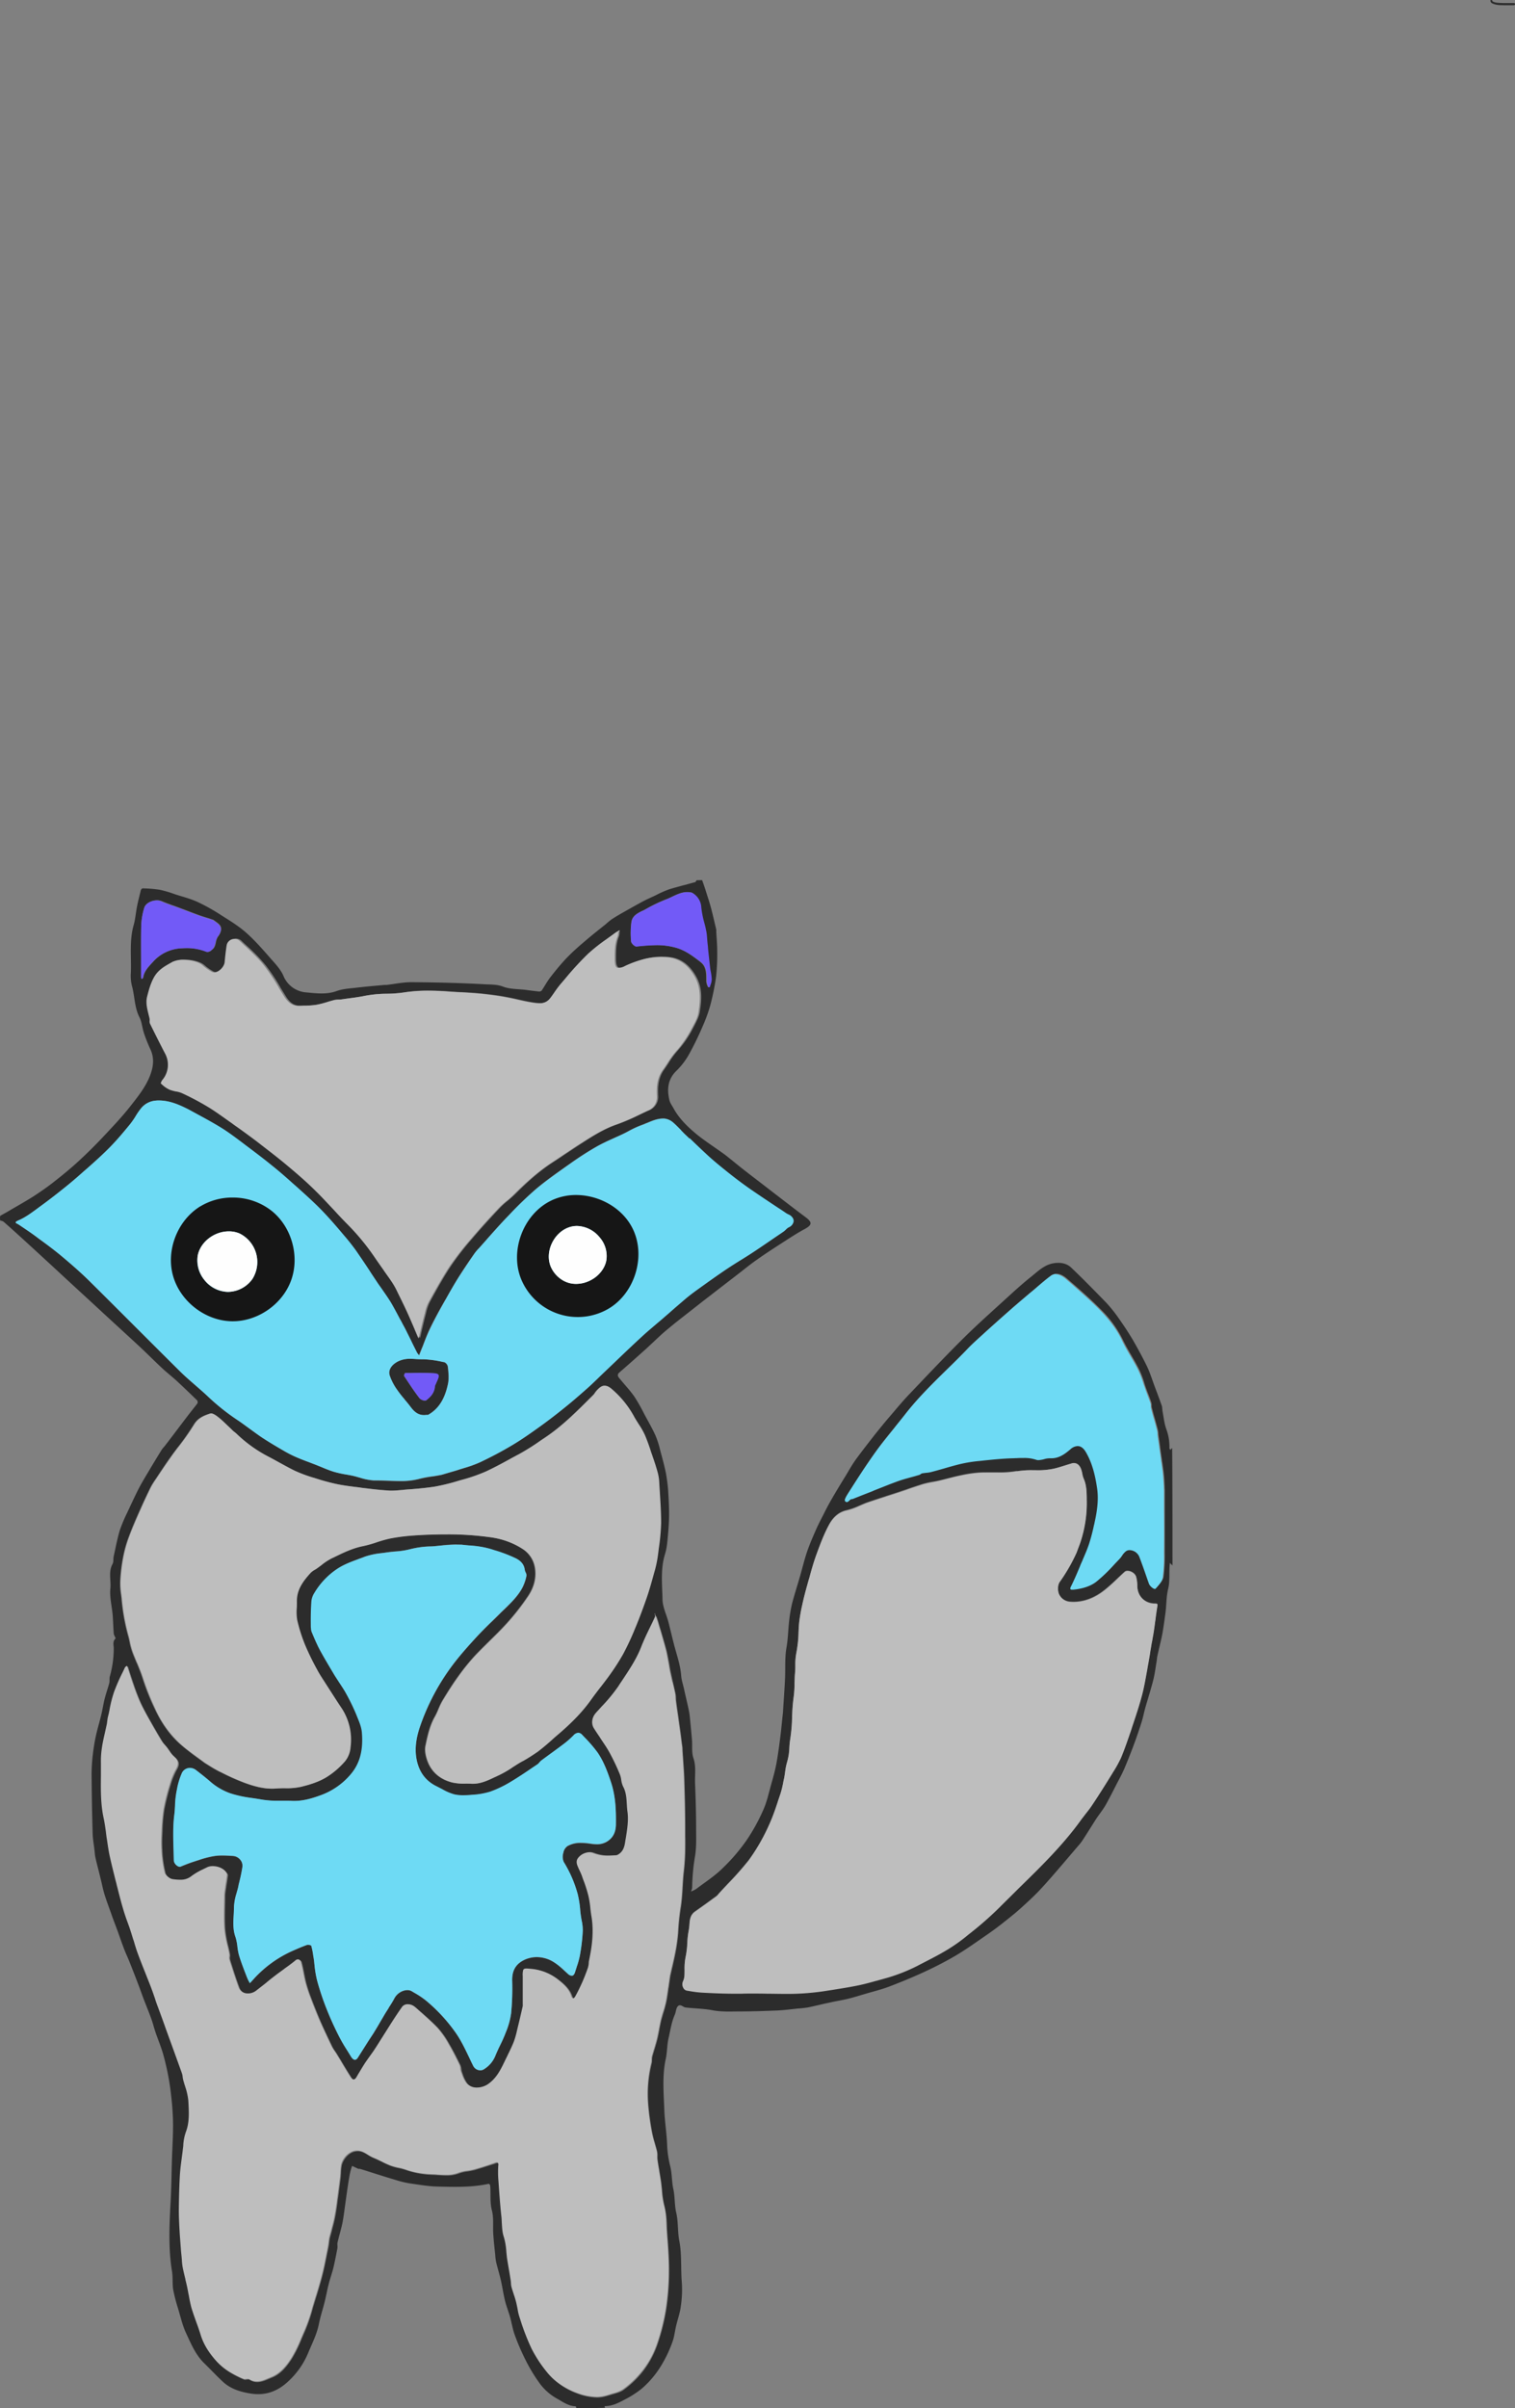 <svg id="Draw_Layer" data-name="Draw Layer" xmlns="http://www.w3.org/2000/svg" viewBox="0 0 991.65 1576"><rect x="0" y="0" width="991.65" height="1576" fill="#808080" stroke="none"/><defs><style>.cls-1{fill:#2c2c2c;}.cls-2{fill:#bebebe;}.cls-3{fill:#6edaf4;}.cls-4{fill:#725af7;}.cls-5{fill:#161616;}.cls-6{fill:#fefefe;}</style></defs><title>Basic_fox</title><path class="cls-1" d="M1504.4-310.5a1.27,1.27,0,0,0,.1.6,2.09,2.09,0,0,0,.4.6,5.3,5.3,0,0,0,1.5.8,13.72,13.72,0,0,0,3.4.7c1.4.1,2.7.1,4,.1h5.9a.68.68,0,0,0,.7-.7.68.68,0,0,0-.7-.7h-7.1c-1.3,0-2.5-.1-3.8-.2h0a9,9,0,0,1-2.7-.7c-.2-.1-.3-.2-.5-.3h0v-.1a.68.68,0,0,0-.7-.7.68.68,0,0,0-.7.7Zm1.4.2Z" transform="translate(-528.75 311.1)"/><path class="cls-1" d="M984.7,265c-.3.4-.5,1.1-.9,1.2-5.7,1.6-11.4,3-17,4.7a69.22,69.22,0,0,0-8.8,3.9c-2.7,1.3-5.5,2.5-8.2,3.9-3.9,2.1-7.8,4.3-11.7,6.5-3,1.7-6,3.4-8.9,5.3a41.58,41.58,0,0,0-3.9,3.2c-4.1,3.3-8.2,6.5-12.2,9.9-4.4,3.7-8.8,7.5-12.8,11.6s-7.6,8.5-11.1,13c-2.2,2.8-3.9,6-5.9,9a2.33,2.33,0,0,1-1.8.6c-2.7-.3-5.4-.6-8.1-1-5.2-.7-10.7-.4-15.4-2.2-3.9-1.5-7.7-1.3-11.4-1.5-16.2-.9-32.5-1.3-48.7-1.4-5.4,0-10.8,1.2-16.2,1.8h-1.3c-6.7.6-13.4,1.2-20.1,2-3.8.4-7.7.7-11.2,2-6.6,2.4-13.3,1.5-19.7.9a17.49,17.49,0,0,1-15.2-11c-1.5-3.4-4.1-6.5-6.6-9.3-5.6-6.3-11.1-12.9-17.4-18.5-5-4.5-10.9-8.1-16.6-11.7a127.52,127.52,0,0,0-15.3-8.6c-4.7-2.2-9.9-3.5-14.9-5.1a74.28,74.28,0,0,0-10.2-3,81.72,81.72,0,0,0-11.1-.9c-.4,0-1.1.7-1.2,1.3-.9,3.8-1.9,7.5-2.6,11.3s-1,7.6-2,11.2c-3,10.4-1.5,21-1.9,31.5a27,27,0,0,0,.7,8.5c1.9,6.8,1.6,14,4.9,20.5,1.6,3.1,1.8,6.8,2.9,10.2a102,102,0,0,0,4.1,10.4c2.8,5.7,2.3,11.3.2,17-2.9,7.9-8.2,14.4-13.3,20.9s-10.7,12.4-16.3,18.4S586.1,443.4,580,449c-5.1,4.7-10.5,9.1-16,13.4-4.3,3.4-8.8,6.5-13.4,9.5-5.5,3.5-11.2,6.6-16.7,9.9l-5,2.8a8.08,8.08,0,0,0,0,3.1,5.76,5.76,0,0,1,2.1.7c4.6,4,9.1,8.1,13.6,12.2,8.4,7.7,16.9,15.5,25.3,23.3,8.1,7.5,16.2,14.9,24.3,22.4,8.4,7.8,16.9,15.5,25.3,23.3,5.4,5,10.5,10.2,15.9,15.2,2.9,2.7,6.2,5.2,9.1,7.9,4.5,4.2,8.9,8.4,13.3,12.7a2.15,2.15,0,0,1,.2,1.9c-2.4,3.2-4.9,6.2-7.3,9.4-4.8,6.3-9.5,12.6-14.3,18.8a17.41,17.41,0,0,0-1.8,2.2c-2.6,4.2-5.1,8.3-7.6,12.5-2.7,4.6-5.6,9.2-8,14s-4.7,9.8-7,14.7a102.17,102.17,0,0,0-4.8,11.4c-1.7,5.6-2.7,11.3-4,17-.4,1.7,0,3.8-.8,5.2-2.8,5.1-.9,10.6-1.4,15.9-.6,5.7,1,11.7,1.5,17.5.3,4,.4,8.1.7,12.1.1,1.2,1.5,3,1.1,3.3-2,2-1.1,4.3-1.1,6.4a67.76,67.76,0,0,1-2.6,18.5c-.3,1.3,0,2.8-.3,4.1-.9,3.4-2.1,6.7-3,10.2s-1.4,7.2-2.3,10.8c-1.1,4.7-2.6,9.4-3.6,14.2-.9,4.1-1.5,8.4-2,12.6a116.72,116.72,0,0,0-.7,11.8c.1,13,.3,25.9.7,38.9.1,4,.9,7.9,1.3,11.9a29.69,29.69,0,0,0,.6,4.3c1,4.4,2.2,8.7,3.2,13,1,3.9,1.7,7.8,2.9,11.5,1.5,4.7,3.3,9.3,4.9,14l3.6,9.6c1.4,4,2.8,8,4.3,11.9,1.1,2.8,2.4,5.5,3.5,8.3,2.1,5.3,4.2,10.7,6.2,16,1,2.7,2,5.5,3,8.2,1.6,4.1,3.3,8.2,4.8,12.4,1.1,2.9,1.8,6,2.8,8.9,1.6,4.8,3.6,9.4,5,14.3a172.73,172.73,0,0,1,3.9,17.3c.9,5.3,1.5,10.7,2,16.1.4,5,.7,10,.6,15.1,0,5.9-.4,11.8-.6,17.7-.4,10.4-.4,20.7-1,31.1-.8,14.9-1.5,29.9.9,44.8.7,4,.2,8.1.8,12.1a107.47,107.47,0,0,0,3.2,12.4c1.6,5.3,2.8,10.8,5.1,15.8,3.3,7.1,6.3,14.5,12.1,20.1,4.1,4,8,8.2,12.2,12.1,5,4.6,11.1,6.5,17.7,7.6,9.2,1.6,17-.9,23.8-6.8a53,53,0,0,0,14.3-19.8c2.6-6.3,5.7-12.2,7-19,1-4.8,2.5-9.4,3.7-14.1,1-4,1.7-8,2.7-11.9.9-3.6,2.2-7.1,3.1-10.8,1-4.2,1.8-8.4,2.6-12.6.2-1.3-.2-2.7.1-3.9,1-4.3,2.3-8.4,3.2-12.7.9-4.7,1.4-9.4,2.1-14.2.8-5.7,1.6-11.5,2.6-17.2a43.07,43.07,0,0,1,1.6-5.9c1.4.6,2.7,1.3,4.1,1.9h1c3,.9,6,1.9,8.9,2.8,5.4,1.7,10.8,3.4,16.2,5a61.06,61.06,0,0,0,8.7,1.9c5.7.8,11.4,1.8,17.1,1.9,11.2.3,22.4.6,33.5-1.8a1.71,1.71,0,0,1,.9,1.1c.5,5.4-.3,10.7,1.1,16.2,1.3,4.9.6,10.2.9,15.3.3,4.6.8,9.2,1.3,13.8a32.09,32.09,0,0,0,.7,5.3c1,4.1,2.3,8.2,3.2,12.4s1.5,8.3,2.5,12.4c.9,3.7,2.4,7.3,3.4,11s1.6,7.4,2.8,10.9a142.82,142.82,0,0,0,7.1,16.6,106.63,106.63,0,0,0,8.9,14.9,35.07,35.07,0,0,0,11.5,10.5c4,2.2,7.7,5.1,12.6,5.2.1,0,.2.8.4,1.2,6.4,0,12.6,0,18.8-.2a4.87,4.87,0,0,0-.4-1.1c4.7.1,8.8-1.9,12.7-4A64.86,64.86,0,0,0,949,1252a63.3,63.3,0,0,0,13-15.7,81.54,81.54,0,0,0,7.1-15.3c1.1-3.2,1.4-6.6,2.2-9.9,1-4.3,2.6-8.6,3.1-13a71.49,71.49,0,0,0,.6-16c-.7-8.9.1-17.8-1.6-26.6-1.2-6-.6-12.3-2-18.4-1.2-5-.8-10.3-1.9-15.5-1.1-4.9-.8-10.1-2.1-15.2a67.52,67.52,0,0,1-2-14.2c-.3-7.4-1.5-14.7-1.8-22-.4-11.2-1.5-22.5.9-33.7,1-4.5.8-9.2,1.9-13.9,1.2-5.2,1.9-10.4,4.1-15.3.7-1.6.7-3.8,1.7-5.1,1.7-2.3,3.5.3,5.3.5,5.8.7,11.7.7,17.5,1.8,6,1.2,12.4.8,18.6.8,7.8,0,15.7-.3,23.5-.6,4.6-.2,9.2-.8,13.8-1.3,2.2-.1,4.4-.4,6.6-.7,4.8-1,9.5-2.2,14.3-3.2,3.9-.9,7.8-1.5,11.7-2.4,4.1-1,8.2-2.3,12.3-3.5,5.1-1.5,10.4-2.8,15.3-4.7,7.6-2.9,15.1-6,22.5-9.4,6.9-3.2,13.6-6.6,20.1-10.4,6.7-3.9,13.1-8.5,19.5-12.9,4.1-2.8,8.1-5.7,12-8.8s7.6-6,11.2-9.2c4.3-3.9,8.6-7.8,12.6-12,5-5.3,9.8-10.9,14.6-16.5,3.7-4.3,7.4-8.7,11.1-13a29.72,29.72,0,0,0,2.7-3.5c3-4.6,5.9-9.3,8.9-14,2-3,4.3-5.8,6.1-8.9,2.7-4.8,5.2-9.8,7.7-14.7,1.6-3,3.2-6,4.6-9.2,2.1-5,4.1-10,6-15.1s3.6-10,5.2-15.1c1.1-3.4,1.7-6.9,2.7-10.3,1.7-5.9,3.6-11.8,5.1-17.8.9-3.7,1.4-7.5,2-11.2.3-1.5.3-3.1.7-4.6,1-4.8,2.3-9.5,3.2-14.3.8-4.5,1.4-9,2-13.5.7-5.3.5-10.6,1.8-15.9,1.1-4.6.6-9.6.9-14.4,0-.8.2-1.7.2-2.5a13.65,13.65,0,0,0,1.7,1.7c0-25.7,0-51.3-.2-76.9a15.38,15.38,0,0,0-1.2,1.3c-.2-.4-.6-.8-.6-1.2a32.81,32.81,0,0,0-1.9-12c-1.5-4-1.9-8.4-2.7-12.6a24,24,0,0,0-.3-2.8c-1.6-4.6-3.3-9.1-5-13.6-1.5-4.1-2.8-8.2-4.6-12.1-2.8-5.8-5.9-11.5-9.1-17.1-3-5.1-6.3-10.1-9.7-14.9a91.21,91.21,0,0,0-8.3-10.3c-7.5-7.7-15-15.4-22.8-22.8-3.3-3.1-8-3.5-12.2-2.6-5.7,1.2-9.8,5.4-14.2,8.9-5.8,4.6-11.3,9.7-16.8,14.7-9.1,8.3-18.3,16.5-27.1,25.2-12.1,12-23.8,24.4-35.6,36.8-4.7,4.9-9,10.2-13.4,15.3-3,3.5-5.9,7.1-8.8,10.7-4.3,5.5-8.6,11-12.7,16.6-2.4,3.3-4.4,6.9-6.5,10.4-2.4,3.9-4.8,7.8-7.1,11.7s-4.5,7.7-6.5,11.7-4.1,7.9-5.9,11.9c-2.1,4.8-4.2,9.6-5.9,14.5-1.8,5.3-3.1,10.7-4.6,16-1.7,5.9-3.6,11.8-5.2,17.8a90.71,90.71,0,0,0-2,11.6c-.7,5.9-.7,11.9-1.8,17.8-1.1,6.5-.6,13.3-.9,19.9-.3,7.2-.9,14.4-1.3,21.6v.3c-.7,6-1.2,12.1-2,18.1-.7,5.3-1.4,10.7-2.4,16-.9,4.7-2.2,9.3-3.5,13.9-1.5,5.4-2.7,10.9-4.9,15.9a123.5,123.5,0,0,1-11.1,20.2,122.21,122.21,0,0,1-15.9,18.5c-5.1,5-11.2,8.9-17,13.3a16.15,16.15,0,0,1-3.5,1.7,7.32,7.32,0,0,0,.8-2.5,135.27,135.27,0,0,1,1.8-20.1c1.1-6.1.8-12.4.8-18.6,0-9.9-.3-19.8-.7-29.7-.2-5.5.8-11-1.1-16.5-1.2-3.6-.6-7.8-.9-11.7-.4-4.6-.8-9.2-1.3-13.8a48.08,48.08,0,0,0-.7-5.3c-1-4.8-2.2-9.6-3.2-14.3-.7-3-1.7-6-1.9-9-.5-6-2.3-11.6-3.9-17.3s-2.9-11.6-4.4-17.4c-1.3-5-3.8-9.9-3.9-14.9-.2-9.8-1.4-19.8,1.6-29.6,1.3-4.1,1.6-8.5,2-12.9s.7-8.9.7-13.4c0-5.1-.3-10.3-.6-15.4a113.11,113.11,0,0,0-1.5-11.5c-1-5-2.4-9.9-3.7-14.8a61.71,61.71,0,0,0-3-9.5c-2.2-4.9-4.9-9.5-7.4-14.2a119.79,119.79,0,0,0-6.6-11.6c-2.9-4.1-6.4-7.8-9.6-11.7-1.2-1.4-1.8-2.6,0-4.1,5.8-5,11.5-10.1,17.2-15.2,3.5-3.2,6.9-6.5,10.4-9.7,2.8-2.5,5.8-4.9,8.7-7.3,5.7-4.5,11.5-9,17.2-13.5,2.8-2.2,5.6-4.3,8.4-6.5l17.1-13.2c3.7-2.9,7.3-5.8,11.2-8.5,5.1-3.6,10.3-7,15.6-10.4,5-3.2,9.9-6.5,15.1-9.3s5.5-4.5.6-8.1c-4.6-3.4-9.1-6.9-13.7-10.4-3.6-2.8-7.3-5.6-10.9-8.4-4.9-3.8-9.9-7.6-14.8-11.4-4.4-3.4-8.6-7-13-10.4-6-4.4-12.3-8.4-18.1-13-6.1-5-11.9-10.5-15.7-17.5-1-1.8-2.3-3.5-2.7-5.4-1.7-7.2-1-13.8,4.8-19.3a47.13,47.13,0,0,0,8.1-10.7,190.81,190.81,0,0,0,8.6-17.6,103.84,103.84,0,0,0,5.2-14.1,157,157,0,0,0,3.9-19.3,137.29,137.29,0,0,0,.7-17c0-3.9-.4-7.9-.6-11.8v-1.6c-1.1-4.6-2.1-9.1-3.3-13.7-1.1-4.2-2.5-8.3-3.8-12.5-.7-2.1-1.4-4.2-2.2-6.3Zm-42.9,40a59,59,0,0,1,.2-12.6c.6-4.1,3.9-5.8,7.1-7.4h.1l1.8-.9a98.83,98.83,0,0,1,13.9-6.7,28.75,28.75,0,0,0,4-1.8c3-1.4,6.2-2.9,9.6-2.9a13.58,13.58,0,0,1,2.9.3,11.47,11.47,0,0,1,6,9.7,64,64,0,0,0,1.9,9.7c.4,1.8.8,3.4,1.2,5,.3,1.4.4,2.7.6,4.1,0,.4.1.8.1,1.2.2,1.7.4,3.5.5,5.2l.1,1.4c.4,4.3.9,8.2,1.3,12.2a30.62,30.62,0,0,0,.5,3.2,24.18,24.18,0,0,1,.6,4.7,10.87,10.87,0,0,1-.8,3.9,8.33,8.33,0,0,0-.4,1.5c0,.1-.5.1-.7.1h-.2a4.18,4.18,0,0,0-.4-1,8.87,8.87,0,0,1-.7-2.8v-.3c0-4.6.1-9.3-3.7-12.2l-.6-.5c-4.7-3.6-9.5-7.3-15.6-9a48.58,48.58,0,0,0-13.1-1.7c-4.3.1-8.5.4-12.8.9h-.1c-1,.1-3.2-2-3.3-3.3ZM621.3,329.2a2.35,2.35,0,0,1-.2-.8v-8.8c0-8-.1-17.1.1-25.8a48.17,48.17,0,0,1,1.9-10.6c.8-3.2,4.9-5.1,8.4-5.1a9.6,9.6,0,0,1,3.3.6c2.2,1,4.6,1.8,6.7,2.6l.3.1c1,.3,1.9.7,2.8,1,1.4.5,2.8,1.1,4.3,1.6,2.9,1.1,6,2.3,9,3.4,2.4.9,4.9,1.7,7.3,2.4l.3.1,3,1A14.31,14.31,0,0,0,670,292l.1.1c2.1,1.5,4,3,3.3,6a10,10,0,0,1-1.9,3.7,9.65,9.65,0,0,0-1.4,3.8c-.4,1.8-.8,3.8-2.8,5l-.3.4a4.31,4.31,0,0,1-2.2.9,3.19,3.19,0,0,1-1.4-.3,32.9,32.9,0,0,0-12.8-2.2,23.48,23.48,0,0,0-2.6.1,26.17,26.17,0,0,0-19.3,9.2l-.4.4c-2.7,2.9-5.2,5.7-5.8,9.7,0,.2-.3.4-.6.6l-.3.3h0c0-.2-.1-.3-.3-.5Zm267.5,13.1c.9-1.2,1.8-2.4,2.7-3.7,1.5-2.1,2.8-4,4.4-5.9,1-1.1,2-2.3,3-3.5A189.32,189.32,0,0,1,913.8,313a127.86,127.86,0,0,1,12.3-9.7c1.6-1.2,3.5-2.5,5.2-3.8a23.92,23.92,0,0,1,2.1-1.3,8.79,8.79,0,0,1,1-.6h0c0,.4-.1.8-.1,1.2v.1a8.63,8.63,0,0,1-.4,2.8c-1.9,4.7-1.9,9.6-1.9,14.2v.3c0,4.4.7,6,2.6,6a10.3,10.3,0,0,0,4.3-1.4,64.43,64.43,0,0,1,11.1-4.1,43.17,43.17,0,0,1,12.4-1.7c.9,0,1.9,0,2.9.1,8,.4,14,4.2,18.6,11.9,4.9,8,4.2,16.1,2.9,24.3-.5,3-2,5.8-3.4,8.6-.3.6-.6,1.1-.9,1.7A69.31,69.31,0,0,1,972,376.9a52.13,52.13,0,0,0-5.6,7.7c-.9,1.4-1.9,2.9-2.9,4.3-3.9,5.4-4.2,11.5-3.9,17.3a9.48,9.48,0,0,1-6,9.4c-2.2.9-4.3,2-6.4,3l-.2.1a139.57,139.57,0,0,1-13.8,5.9c-8.3,2.8-15.7,7.4-22.8,12-3.6,2.3-7.3,4.8-10.8,7.1l-.2.1c-2.5,1.7-5.7,3.9-8.7,5.8-9.8,6.3-18.1,14.2-24.9,21-1.5,1.4-3.1,2.8-4.6,4.1a44.14,44.14,0,0,0-5.1,4.6c-6.8,7.2-12.8,13.8-18.2,20.2a179.83,179.83,0,0,0-14,18c-4.7,7.1-9,14.8-13,22.1l-.8,1.5a30.37,30.37,0,0,0-2.3,6.6l-.1.4c-.1.3-.1.5-.2.8-.9,3.4-1.7,6.8-2.5,10.1v.1c-.4,1.5-.7,3.1-1.1,4.6a1.42,1.42,0,0,1-.2.6v.1c0,.1-.1.1-.1.2h0l-.1-.2-.1-.2-.2-.4c-.7-1.6-1.4-3.2-2.1-4.9l-.1-.3c-1.6-3.7-3.2-7.4-4.8-11.2-2.3-5-4.6-9.8-6.7-13.9a53.24,53.24,0,0,0-3.5-6.1c-1.6-2.3-3.3-4.7-4.9-7l-.1-.2c-1.9-2.7-3.9-5.5-5.8-8.3a146.9,146.9,0,0,0-17.3-21.2c-3.3-3.3-6.5-6.9-9.5-10-3.8-4.1-7.8-8.4-11.9-12.4-6-5.9-12.4-11.5-18.5-16.6-5.7-4.8-11.7-9.4-17.4-13.8l-1-.8c-5-3.9-10.3-7.6-14.7-10.9-1.2-.9-2.4-1.7-3.6-2.6l-.6-.4c-4.4-3.2-8.9-6.5-13.5-9.3-5.9-3.5-11.9-6.8-18.1-9.7a16.2,16.2,0,0,0-4.3-1.2,17.39,17.39,0,0,1-3.9-1.1,23,23,0,0,1-5.2-3.6l-.6-.5v-.1a3.72,3.72,0,0,1,1-2.2,15.55,15.55,0,0,0,2-16.9c-3.8-7-7.2-14-10.1-20a4.42,4.42,0,0,1-.2-2,7.57,7.57,0,0,0-.1-1.5c-.2-.9-.4-1.8-.7-2.8-.9-3.7-1.8-7.4-.9-11.2,1-4.3,2.2-8.9,4.7-13.1,2.8-4.8,7.1-7.2,11.6-9.6l.3-.2a14.62,14.62,0,0,1,6.9-1.3c5.1,0,10.4,1.4,12.8,3.5a34,34,0,0,0,6.3,4.4,3.08,3.08,0,0,0,1.3.3c2.9,0,6.6-3.6,6.9-6.8s.7-7.1,1.3-10.9a5.16,5.16,0,0,1,5.2-4.2,5.07,5.07,0,0,1,3.3,1.3c1.1,1.1,2.3,2.2,3.4,3.2l.1.1a117.33,117.33,0,0,1,12.5,12.9,124.28,124.28,0,0,1,9.6,14.4v.1c1.2,1.9,2.4,3.9,3.6,5.8,1.8,2.9,4.5,6.1,9.3,6.1h.5c1,0,2-.1,3.1-.1a52.87,52.87,0,0,0,8-.6,61.74,61.74,0,0,0,7.4-1.9c1.6-.5,3.1-.9,4.6-1.3a9.74,9.74,0,0,1,2.4-.2,10.87,10.87,0,0,0,1.8-.1l4.2-.6c3.8-.5,7.7-1,11.5-1.8a78.27,78.27,0,0,1,13.6-1.3,73,73,0,0,0,11.4-.9,96.12,96.12,0,0,1,16.1-1.1c5.1,0,10.1.3,14,.6,2.3.2,4.6.3,6.8.4h.5c5.1.3,10.3.6,15.5,1.2,4.4.5,9.1,1.1,13.9,2,2.5.5,5.1,1,7.6,1.6,3.5.8,7.1,1.6,10.8,2.1a24.33,24.33,0,0,0,3.8.3,7.52,7.52,0,0,0,6.1-3.1ZM764.1,655.9h0c-1.6-.4-3.1-.9-4.6-1.2s-2.7-.6-4.2-.8q-4-.75-8.1-1.8a76.68,76.68,0,0,1-8.4-3.2c-1.3-.5-2.6-1.1-4-1.6l-3.9-1.5c-2.4-.9-4.9-1.8-7.4-2.9a76.15,76.15,0,0,1-8.1-4c-5.7-3.3-10.8-6.3-15.9-9.7-2.6-1.8-5.2-3.7-7.8-5.6-2.3-1.7-5-3.7-7.6-5.4a134.9,134.9,0,0,1-19.6-15.7c-2.7-2.6-5.6-5.1-8.2-7.3-3.1-2.7-6.4-5.5-9.3-8.4-10-9.9-20-20-29.8-29.7l-.5-.5c-9.7-9.7-19.7-19.7-29.6-29.5-6.2-6.1-12.9-11.9-18.6-16.6-4.5-3.8-9.3-7.3-14-10.7l-2.4-1.8c-3.5-2.6-7.1-5-10.7-7.4l-.5-.3a5.58,5.58,0,0,1-.8-.5H540c-.6-.3-1.1-.6-1-.9s.6-.8,2-1.4c4.2-1.8,8-4.6,11.7-7.3l1.2-.9c5.1-3.7,10.6-7.8,16.6-12.7,4.1-3.3,8.5-7,13.3-11.3l2.2-1.9c4.9-4.4,10.1-9,14.8-13.8,4.4-4.5,8.4-9.3,13.2-15.1a53.61,53.61,0,0,0,3.4-4.9,55,55,0,0,1,3.4-5,13.81,13.81,0,0,1,9.9-5.4c.6,0,1.2-.1,1.9-.1,7.5,0,14,3,19.2,6,2.3,1.3,4.6,2.5,6.8,3.7,4.8,2.6,9.8,5.3,14.6,8.3s9.3,6.3,13.6,9.6l.4.3,2.1,1.6c6.7,5,12.2,9.2,17.1,13.2,4.3,3.5,8.9,7.4,14,12l2.4,2.1c5.2,4.7,10.7,9.6,15.7,14.7,4.4,4.4,8.5,9.3,12.6,14,.9,1.1,1.8,2.1,2.7,3.2,2.7,3.1,5.2,6.3,7.6,9.6,3.2,4.6,6.3,9.3,9.3,13.8l.1.2c1.7,2.6,3.4,5.1,5.1,7.7,1,1.4,1.9,2.8,3.1,4.4,1.8,2.6,3.7,5.3,5.4,8.1,2.1,3.6,4.1,7.3,6,11l.1.1c.8,1.5,1.5,2.9,2.3,4.3,1,1.8,1.9,3.7,2.6,5.1l2.1,4.2c1.2,2.4,2.5,5.1,3.8,7.7a9.06,9.06,0,0,0,1.1,1.6c.2.2.3.4.5.6l.2-.7a6.94,6.94,0,0,1,.5-1.3c.5-1.2.9-2.3,1.4-3.5l.1-.2c1.1-2.8,2.2-5.7,3.4-8.6s2.8-6.1,4.6-9.5c2.1-4.1,4.5-8.3,7.2-13l.2-.3.1-.2c2.6-4.5,5.2-9.2,8-13.7,2.9-4.7,6.1-9.5,10.2-15.3A41.58,41.58,0,0,1,842,506l.2-.2c.3-.3.6-.7.9-1,1.8-1.9,3.5-3.9,5.2-5.9,4.3-4.8,8.7-9.8,13.3-14.5a252,252,0,0,1,18.2-17.6c6.4-5.4,13.4-10.3,20.1-15l1.3-.9A194.48,194.48,0,0,1,919,439.4c3.7-2.1,7.6-3.9,11.4-5.6l.2-.1c1.8-.8,3.7-1.7,5.5-2.5,1.4-.7,2.8-1.4,4-2.1a80.82,80.82,0,0,1,7.9-3.7c1.4-.5,2.7-1.1,4-1.6h.1c3.3-1.4,6.7-2.9,10.5-2.9h.8a10,10,0,0,1,5.5,2.3c1.9,1.6,3.7,3.5,5.5,5.3v.1c1,1,2,2.1,3.1,3.1l2.3,2.2.1.1c3.9,3.7,7.9,7.6,11.9,11.3,3.6,3.3,7.6,6.6,12.1,10.2s10.1,7.8,15.7,11.8c6,4.2,12.4,8.4,18,12.1,1.9,1.3,3.8,2.5,5.7,3.8l1.2.6a6.38,6.38,0,0,1,1.4.8,4.27,4.27,0,0,1,1.9,3.9,5.26,5.26,0,0,1-3.1,3.7,10,10,0,0,0-2,1.6,5.26,5.26,0,0,1-1.4,1.2l-.6.4-.7.5c-6.2,4.3-12.7,8.8-19.1,13-2.5,1.6-5,3.2-7.4,4.7l-.2.1c-2.8,1.7-5.6,3.5-8.4,5.3-6.8,4.6-13.5,9.3-19.7,13.8-2.9,2.1-5.9,4.4-8.9,6.9s-6.1,5.2-9,7.7c-1.8,1.6-3.6,3.1-5.4,4.7-1.5,1.3-3.1,2.6-4.6,3.9-2.9,2.4-5.9,4.9-8.6,7.5-6.1,5.7-12.4,11.6-17.9,16.9l-8.4,8L920,591l-.1.1c-2.7,2.6-5.5,5.3-8.4,7.8-5.2,4.6-9.3,8.1-13.3,11.3-6.4,5.1-11.7,9.2-16.6,12.7-5.6,4-11.6,8.2-17.9,12-6.7,4-13.7,7.7-20.9,11.1a77.32,77.32,0,0,1-10.5,3.8c-1.2.4-2.3.7-3.5,1.1-2.4.8-5,1.5-7.4,2.2l-.3.1-3.4,1c-2.2.5-4.3.8-6.3,1.1h-.1c-2.7.4-5.3.9-8,1.5a46.94,46.94,0,0,1-12.9,1.5c-2.6,0-5.3-.1-7.9-.2-2.3-.1-5.2-.2-7.9-.2h-1.3a46.14,46.14,0,0,1-9.2-2Zm317.8,15c-.4-.5.3-2,1.9-4.6,4.7-7.4,8.6-13.3,12.2-18.8,2.6-3.8,6-8.8,9.7-13.6,2.7-3.5,5.5-7,8.3-10.4l.2-.2h0c2.4-3,5-6.2,7.4-9.3,8.3-10.6,18-20.1,27.4-29.3l.1-.1c4.3-4.2,8.7-8.5,12.9-12.9,3.1-3.2,6.4-6.2,9.6-9.1l1.2-1.1c6.6-6,12.7-11.4,18.6-16.6,3.9-3.4,8-6.9,11.7-10l1.6-1.3,2.7-2.3.1-.1c2.9-2.4,5.8-5,8.9-7.3a6.86,6.86,0,0,1,3.9-1.4c2.1,0,4.5,1.1,7,3.3l3.6,3.1c6.3,5.5,12.7,11.2,18.6,17.2a73,73,0,0,1,14.3,19.8c1.7,3.5,3.7,7,5.7,10.4,1.7,2.9,3.5,6,5,9.1a57.4,57.4,0,0,1,3.4,9c.4,1.3.9,2.8,1.5,4.3.3,1,.7,1.9,1.1,2.9.7,1.7,1.3,3.5,1.9,5.3a8.75,8.75,0,0,1,.2,1.6,7.57,7.57,0,0,0,.1,1.5c.6,2.3,1.2,4.7,1.9,7l.1.3c.6,2.3,1.3,4.7,1.9,7a23.36,23.36,0,0,1,.4,2.6v.1c0,.4.1.9.1,1.3l1,7.1.1.9c.3,2.6.7,5.2,1.1,7.8a25.12,25.12,0,0,0,.4,2.7c.3,2.4.7,4.8.9,7.2.3,2.6.4,5.1.5,7.7v.1c0,.8.1,1.6.1,2.4v40.9a116.47,116.47,0,0,1-.8,15.6c-.3,2.1-1.9,4-3.5,5.9-.4.4-.7.9-1.1,1.3a.76.76,0,0,1-.5.2c-1.2,0-3.4-1.9-3.9-3.4l-.9-2.5c-1.7-4.9-3.5-10.1-5.4-15.1a7.55,7.55,0,0,0-6.3-4.4,4.2,4.2,0,0,0-2.4.7,10.4,10.4,0,0,0-2.8,3.1,13,13,0,0,1-1.8,2.3c-1.3,1.3-2.5,2.6-3.7,3.9h0a88.64,88.64,0,0,1-11.3,10.8c-3.7,2.8-8.8,4.6-15.1,5.1h-.6c-.6,0-.9-.1-1.1-.4s-.1-.9.4-1.8c1.9-4.1,3.7-8.3,5.5-12.3l.1-.2.5-1.3c.5-1.1,1-2.2,1.5-3.4v-.1c1.5-3.5,3.1-7.1,4.3-10.8a122.34,122.34,0,0,0,3.1-11.9l.2-.7.3-1.5c2-8.9,2.5-16,1.5-22.4-1.1-7.3-2.9-15.9-7.5-23.6-1.5-2.4-3.2-3.6-5.2-3.6a7.44,7.44,0,0,0-4.6,2c-3.7,3.1-7.4,6-12.6,6h-1a25,25,0,0,0-3.8.6,21.36,21.36,0,0,1-3.5.6,7.72,7.72,0,0,1-1.5-.2,23.76,23.76,0,0,0-8.4-1.2c-1.4,0-2.9.1-4.3.1-1,0-2.1.1-3.1.1-6.7.1-13.5.9-20,1.6l-3,.3a76,76,0,0,0-11.6,2c-3.5.9-7.1,1.9-10.5,2.9-2.5.7-5.2,1.5-8,2.2-1.1.2-2.2.4-3.3.5a16,16,0,0,0-2.3.3,3.1,3.1,0,0,0-1.3.6l-.1.1c-.2.1-.3.2-.5.3-2.1.7-4.1,1.2-6,1.8-1.7.5-3.3.9-4.9,1.4-3,.9-6,2.1-8.7,3.1l-1.5.6c-3,1.2-6.1,2.4-9.1,3.6l-.1.1-2.8,1.1-4.6,1.8-6.3,2.5h-.6a4,4,0,0,0-1.5,1c-.5.5-1,1-1.6,1a1.48,1.48,0,0,1-1.2-.8ZM792.2,664h0l.7-.1,1.2-.1,3.9-.3h.1c5.1-.4,10.3-.9,15.3-1.7a124.14,124.14,0,0,0,15.7-3.9l1.8-.5a110.74,110.74,0,0,0,15.6-5.4c5.4-2.4,10.6-5.3,15.7-8.1,2.1-1.1,4.2-2.3,6.3-3.4a125,125,0,0,0,13.4-8.4l.7-.5,2.7-1.8c11.4-7.6,21.1-17.4,30.5-26.8l1.2-1.2a6.42,6.42,0,0,0,1-1.3,9.38,9.38,0,0,1,.9-1.2c2.2-2.5,3.8-3.5,5.3-3.5,1.3,0,2.8.7,4.7,2.4a64,64,0,0,1,14.6,18.1,49.43,49.43,0,0,0,3,4.9,47,47,0,0,1,3.9,6.9c1.6,3.8,3,7.7,4.2,11.6l.2.5c.3,1.1.7,2.1,1.1,3.2,1.1,3.2,2.2,6.7,3.1,10.1a31.89,31.89,0,0,1,.8,6.2c.1,2.2.3,4.5.4,6.7.4,6.3.8,12.8.8,19.2a138.4,138.4,0,0,1-1.4,15.8c-.2,1.3-.3,2.6-.5,3.9a76.17,76.17,0,0,1-2,10.6c-1.6,6-3.4,12.5-5.5,18.9s-4.6,12.9-7.6,20a169,169,0,0,1-7.8,16.7,145.1,145.1,0,0,1-8.6,13.4c-2,2.7-4,5.4-6,8l-.1.1c-2.1,2.7-4.3,5.5-6.3,8.4-5.2,7.3-11.7,14.2-21,22.2-1.3,1.1-2.6,2.3-3.9,3.4-3.2,2.8-6.4,5.7-9.9,8.3a108.37,108.37,0,0,1-9.8,6.2h-.1c-1.3.8-2.6,1.5-3.9,2.3-1,.6-2.1,1.3-3.1,2l-.1.1a70,70,0,0,1-8.4,4.8c-.9.4-1.9.9-2.8,1.3-4.5,2.1-9.1,4.3-14.2,4.3h-.9c-1.2-.1-2.4-.1-3.8-.1a34.89,34.89,0,0,1-8.6-.7c-7.9-2-13.5-6.7-16.2-13.7-1-2.7-2.1-6.7-1.5-10.1,1.3-6.2,2.7-13.3,6.3-19.5a40.2,40.2,0,0,0,2.2-4.7q1.05-2.55,2.4-5.1c3.9-6.5,7.2-11.7,10.5-16.2a145.7,145.7,0,0,1,11.1-13.8c3-3.2,6.2-6.3,9.3-9.4,3.7-3.6,7.5-7.4,11.1-11.3a156.84,156.84,0,0,0,14.3-18.2c4.2-6.2,5.7-13,4.3-19.6a18.31,18.31,0,0,0-7.5-11.1c-6.3-4.3-13.4-6.8-22.2-8a213.18,213.18,0,0,0-27.6-1.8h-2.6c-7.4.1-13.3.3-18.7.7a124.23,124.23,0,0,0-16.1,2c-2.9.6-5.7,1.5-8.6,2.4s-6.1,1.9-9.2,2.6c-6.7,1.3-12.7,4.3-18.6,7.1l-1.9.9a37.4,37.4,0,0,0-6.7,4.5l-.1.1a30.63,30.63,0,0,1-2.9,2.1c-.5.3-1,.6-1.4.9a14.63,14.63,0,0,0-2.8,2.1c-4.6,5.1-9.2,10.8-8.9,18.8,0,1.4,0,2.9-.1,4.3a32.28,32.28,0,0,0,.3,7.6,86.82,86.82,0,0,0,5.2,16.4,157.57,157.57,0,0,0,7.8,16c1.4,2.7,3.1,5.3,4.8,7.9.5.7,1,1.5,1.4,2.2,3.5,5.4,6.8,10.5,10,15.4a37.08,37.08,0,0,1,5.7,25.6,16.41,16.41,0,0,1-3.5,8.9A55.59,55.59,0,0,1,742.1,852c-5.5,3.4-11.8,5.1-16.7,6.3a43.42,43.42,0,0,1-10.7.9,56.2,56.2,0,0,0-5.8.2,20.9,20.9,0,0,1-2.5.1c-6.5,0-12.8-2-17.5-3.7a143.31,143.31,0,0,1-15.5-6.9l-1.3-.6a70.84,70.84,0,0,1-6.6-3.8c-1-.6-1.9-1.2-2.9-1.8q-2.4-1.8-4.5-3.3c-1.8-1.3-3.5-2.5-5.1-3.8-2.3-1.8-5-3.9-7.5-6.2-6.3-5.9-11.4-13.3-15.7-22.5a152.14,152.14,0,0,1-7.7-19.3c-1.1-3.5-2.5-7-3.9-10.3l-.1-.1c-1-2.5-2.1-5-3-7.5a47.74,47.74,0,0,1-1.7-6.5,41.06,41.06,0,0,0-1-4.1,138,138,0,0,1-4.2-23.8c-.1-1.1-.2-2.2-.4-3.3a45.17,45.17,0,0,1-.5-8.2,119.55,119.55,0,0,1,1.9-15.8,79.58,79.58,0,0,1,3.9-13.7c2.1-5.7,4.6-11.4,7-16.8l.2-.4c1.8-4.1,3.9-8.5,6.5-14a40.84,40.84,0,0,1,3.4-5.7l1-1.5c2.8-4.2,5.7-8.6,8.7-12.8,1.7-2.4,3.5-4.8,5.3-7.2h0l.1-.1a161.49,161.49,0,0,0,10.1-14.4c2.6-4.4,6.4-6,10.7-7.4a.9.9,0,0,1,.5-.1c1.1,0,2.9,1,5.2,2.9,2.1,1.7,4.1,3.7,6.1,5.6l.2.2c.9.9,1.8,1.8,2.7,2.6a10.63,10.63,0,0,0,1.1.9l.1.1c.4.3.8.7,1.2,1a88.73,88.73,0,0,0,20.9,15c2.5,1.3,5,2.7,7.2,3.9,3.3,1.8,6.7,3.8,10.2,5.4a87.17,87.17,0,0,0,12.4,4.5h.1l1.2.4q6.45,2.1,13.2,3.6c5.2,1.1,10.4,1.7,15.3,2.3l1.2.2c5.7.7,11.7,1.4,17.6,1.8.6,0,1.3.1,2,.1,2.6,0,5.2-.2,7.7-.4Zm402.2-12.2a56,56,0,0,1,10.8-.7h1.6a50.47,50.47,0,0,0,11.7-1c2.7-.6,5.4-1.5,8-2.3,1.2-.4,2.4-.8,3.6-1.1a4.67,4.67,0,0,1,1.7-.3c1.9,0,3.4,1.1,4.3,3.2a14,14,0,0,1,1,3.5,20.14,20.14,0,0,0,1,3.5c1.7,3.8,1.8,7.9,1.9,11.9v1.4a79.53,79.53,0,0,1-4.3,28.6c-.5,1.4-1,2.9-1.6,4.3-.2.6-.5,1.3-.7,1.9a119.2,119.2,0,0,1-11.1,19.3c-1.4,2-1.3,5.9-.4,8a8.5,8.5,0,0,0,7.2,5c.7,0,1.4.1,2.1.1,7.1,0,13.8-2.5,20.2-7.5a116.89,116.89,0,0,0,9.1-8.1l4.4-4.1a2.56,2.56,0,0,1,1.9-.6c2.2,0,5.1,1.7,5.6,4a34.29,34.29,0,0,1,.7,5.6c.1,7,4.9,11.8,11.7,11.8.8,0,1.2.1,1.4.3s.2.7,0,1.4v.2c-.5,2.8-.8,5.8-1.2,8.4-.2,1.9-.5,4.3-.9,6.5s-.7,4.3-1.1,6.5v.2c-.3,1.4-.5,2.9-.8,4.3s-.5,2.8-.7,4.2l-.1.6v.2c-.4,2.3-.7,4.6-1.2,6.9-.3,1.5-.6,3-.8,4.5l-.1.6c-.9,5-1.8,10.1-3.1,15-1.8,6.9-4.1,13.7-6.3,20.2l-.9,2.5c-2,6.1-4.1,12.2-6.6,18.1a59.62,59.62,0,0,1-5.5,9.9l-.4.7c-5,8.1-9.1,14.6-13,20.4-1.3,2-2.9,4-4.3,5.8l-.1.1c-1,1.3-2.1,2.7-3.1,4.1-11.9,16.4-26.4,30.7-40.5,44.4-4.5,4.4-9.1,8.8-13.5,13.4a223.56,223.56,0,0,1-18,15.8l-1.9,1.5a108.29,108.29,0,0,1-13.6,9.7c-5.7,3.4-11.6,6.4-17.4,9.4l-.2.1-1.9,1a114.38,114.38,0,0,1-22.6,8.6c-1.3.4-2.6.7-3.9,1.1l-.5.1c-3.6,1-7.2,2-10.9,2.8-5.7,1.2-11.5,2.1-17,3l-5.8.9a162.78,162.78,0,0,1-26.8,1.8c-3.4,0-6.8,0-10.2-.1h-.5c-3,0-6.7-.1-10.2-.1-2.4,0-4.6,0-6.7.1h-4.3c-5.9,0-11.9-.3-17.6-.5h0l-3.7-.2a69.93,69.93,0,0,1-8-1l-.7-.1-1.2-.2a3.26,3.26,0,0,1-2.3-1.8,4.68,4.68,0,0,1-.3-4,10.8,10.8,0,0,0,1-3.5c.1-1.5.1-3,.1-4.5a37.35,37.35,0,0,1,.7-8.2,49.17,49.17,0,0,0,1.1-9.3,48.14,48.14,0,0,1,1-8.4c.2-1.1.3-2.2.4-3.4.2-3.1.5-6.2,3.5-8.4,4.3-3,8.6-6.1,12.4-8.9l1.4-1a8.64,8.64,0,0,0,1.4-1.3l.2-.3c2-2.1,3.9-4.2,6.1-6.6a205,205,0,0,0,13.8-15.6,118.69,118.69,0,0,0,12.7-21.8c2.7-5.6,4.6-11.6,6.6-17.4l.3-.9c.4-1.1.7-2.2,1.1-3.2a66.25,66.25,0,0,0,2.1-8.8l.3-1.3c.3-1.4.5-2.9.7-4.2a41.32,41.32,0,0,1,1.4-7,34.47,34.47,0,0,0,1.4-9v-.1a57,57,0,0,1,.6-5.8,97.37,97.37,0,0,0,1.2-14.3v-.1a120.85,120.85,0,0,1,.9-12.1,82.36,82.36,0,0,0,.7-9.9V790c.1-2.1.1-4.3.3-6.4.1-1.6.1-3.3.2-5a39.18,39.18,0,0,1,.7-8.4,79.55,79.55,0,0,0,1.4-12.9V757c.1-2.1.2-4.2.4-6.3a90.71,90.71,0,0,1,2-11.6c1-4.3,2.1-8.8,3.6-14.2.2-.8.5-1.7.7-2.5l.3-.9c1.4-5,2.8-10.2,4.6-15.2,2.7-7.4,5.2-14.1,8.6-20.2,2.7-4.9,6.6-8,11.4-9a46,46,0,0,0,8.1-2.9c1.7-.7,3.4-1.5,5.1-2.1,4-1.4,8.1-2.7,12.1-4l.2-.1c2.6-.8,5.2-1.7,7.8-2.5,2-.7,4-1.4,6-2l.2-.1c3.1-1.1,6.7-2.3,10.2-3.4a51.45,51.45,0,0,1,6.8-1.5h.3c1.2-.2,2.5-.5,3.8-.8,1.9-.4,3.7-.9,5.6-1.4,2.9-.7,5.9-1.5,8.9-2.1a75,75,0,0,1,11.7-1.7c1.6-.1,3.4-.1,5.6-.1h6.3a65.18,65.18,0,0,0,12.5-.9Zm-455.7,212a46.33,46.33,0,0,0,19.8-13.7c6.1-7.1,8.5-15.8,7.4-27.6-.3-3.5-1.8-7-3.2-10.4l-.3-.8a147.83,147.83,0,0,0-6.7-13.9c-1.4-2.6-3.1-5.1-4.6-7.4-1.1-1.6-2.3-3.5-3.4-5.3-3.4-5.5-6.6-11-9.6-16.6-1.6-3-3-6.3-4.3-9.4l-.8-1.9a7.79,7.79,0,0,1-.4-2.1v-.1c0-.3-.1-.6-.1-.9-.1-6.6,0-12.1.4-17.3a13.74,13.74,0,0,1,1.9-5.1,48.1,48.1,0,0,1,14-15.1c4.5-3.2,9.6-5.1,14.5-6.9l.2-.1c1.4-.5,2.9-1.1,4.3-1.6a49.13,49.13,0,0,1,10.9-2.3c1.2-.1,2.4-.3,3.6-.5a50.5,50.5,0,0,1,5.6-.6,53.19,53.19,0,0,0,9.6-1.5,59.13,59.13,0,0,1,13.6-1.8c2.2-.1,4.5-.3,6.7-.6h.1a68.41,68.41,0,0,1,9.1-.6c1.3,0,2.6.1,3.9.2,1.6.2,3.3.3,4.9.5,4.6.4,9.5.8,14.1,2.3l1.3.4.9.3a95.24,95.24,0,0,1,14.3,5.4c3.6,1.8,5.4,4.2,5.9,7.5a6.36,6.36,0,0,0,.6,1.8,3.42,3.42,0,0,1,.5,2.2,28.19,28.19,0,0,1-2.8,8c-2.9,5.3-7.2,9.5-11.4,13.6-1.2,1.2-2.4,2.3-3.5,3.4-1.7,1.8-3.5,3.5-5.3,5.2l-.2.1c-3.3,3.2-6.7,6.6-9.9,10.1-4.3,4.7-10,11-15.2,17.9a146.51,146.51,0,0,0-21.7,41.2c-2.3,7-3,13.1-2.3,18.6,1.3,9.5,5.9,16.2,13.8,19.9,1.2.5,2.3,1.2,3.3,1.7a39.24,39.24,0,0,0,7.9,3.4,25.73,25.73,0,0,0,5.5.6c2.1,0,4.3-.2,6-.3a52.09,52.09,0,0,0,12.1-2.1,74,74,0,0,0,13.3-6.4c4.8-2.8,9.4-6,14-9.1l.3-.2c1-.7,2-1.4,3-2a6.73,6.73,0,0,0,1.5-1.4,8,8,0,0,1,1.3-1.3c2-1.5,4.1-3.1,6.1-4.5l.3-.2c2.7-2,5.7-4.2,8.5-6.3a81.15,81.15,0,0,0,6.2-5.5,4.7,4.7,0,0,1,3.1-1.6,3.3,3.3,0,0,1,2.4,1.2l1.6,1.7a82.37,82.37,0,0,1,8.6,10c4.2,6,6.6,12.9,8.8,19.5,3.1,9.4,3.3,18.8,3.2,27.7-.1,5.2-2.1,8.8-6.1,11.2a13.32,13.32,0,0,1-6.5,1.6,19.92,19.92,0,0,1-4.2-.4,41.82,41.82,0,0,0-6.1-.5,16.85,16.85,0,0,0-8.8,2.1,6.86,6.86,0,0,0-2.7,4.3c-.6,2.4-.5,4.8.3,6.2a80,80,0,0,1,9.1,21,69.33,69.33,0,0,1,1.6,10v.2c.2,1.4.3,2.8.5,4.2a25,25,0,0,0,.5,2.9,29.89,29.89,0,0,1,.7,6.7,124.06,124.06,0,0,1-1.9,16.1,46.13,46.13,0,0,1-2.1,7.5v.1c-.3,1-.7,2.1-1,3.1-.5,1.7-1.3,2.5-2.2,2.5a4.21,4.21,0,0,1-2.6-1.3c-.8-.7-1.5-1.4-2.3-2.1-2.6-2.3-5.2-4.8-8.2-6.3a21,21,0,0,0-9.8-2.5,20.41,20.41,0,0,0-7.7,1.6c-5.9,2.6-8.6,7-8.4,14a166.29,166.29,0,0,1-.7,21.2,44.71,44.71,0,0,1-3.4,12.3c-1.1,2.8-2.4,5.7-3.6,8.2s-2.3,4.9-3.4,7.5a18.32,18.32,0,0,1-7.4,8.6,4,4,0,0,1-2.4.7,5.25,5.25,0,0,1-4.6-2.9c-.8-1.7-1.7-3.4-2.6-5.4-2.7-5.6-5.4-11.4-9.1-16.6a110,110,0,0,0-19.4-20.9,57.06,57.06,0,0,0-7.7-5.1l-1.5-.9a5,5,0,0,0-2.9-.7c-3.2,0-6.7,2.3-8.4,5.4a61.81,61.81,0,0,1-3.7,6.1v.1l-.1.2-2.1,3.3-3,5.1-.3.5c-1.2,2.1-2.5,4.3-3.8,6.4-.8,1.4-1.7,2.7-2.5,3.9-.6.9-1.1,1.7-1.7,2.6-2.2,3.5-4.5,7.1-6.7,10.6-.6.9-1.2,1.4-1.9,1.4-.9,0-1.8-.8-2.7-2.3l-2.4-3.9a107.19,107.19,0,0,1-5.4-9.3,196.4,196.4,0,0,1-8.1-17.9,176.31,176.31,0,0,1-6.2-18.6,85.14,85.14,0,0,1-1.7-10.1c-.2-1.5-.4-3.3-.6-4.9l-.2-1v-.1c-.3-2.2-.7-4.3-1.2-6.5-.1-.4-1.3-.7-2.2-.7a1.7,1.7,0,0,0-.7.1c-3.3,1.2-6.8,2.7-10.6,4.4a77.37,77.37,0,0,0-23.8,17.4c-.6.7-1.2,1.3-1.8,2l-.2.2-.7.8-.3.3h0a5.36,5.36,0,0,1-.5-1.1l-.1-.1a12.27,12.27,0,0,1-1.2-2.6c-.4-1.2-.9-2.3-1.4-3.6-1.4-3.7-2.9-7.6-4-11.5a29.75,29.75,0,0,1-.9-5.2,30.38,30.38,0,0,0-1.2-6c-1.8-4.9-1.5-9.9-1.2-14.7V942c.1-1.7.2-3.5.2-5.2a34.16,34.16,0,0,1,1.7-8.9v-.1c.4-1.3.8-2.7,1.1-4.1.2-1,.5-2,.7-3.1l.1-.5c.8-3.1,1.4-6.2,1.9-9.3a6.15,6.15,0,0,0-1.4-4.7,7.3,7.3,0,0,0-4.8-2.5c-2.1-.1-4.5-.3-6.8-.3a35.17,35.17,0,0,0-5.6.4,60,60,0,0,0-10.3,2.7l-.4.1-1.8.6c-2.6.8-5.2,1.8-7.7,2.8l-1.7.7a.9.9,0,0,1-.5.1c-1.6,0-3.9-2.2-3.9-4.3,0-2.5-.1-5-.2-7.6-.2-7.3-.4-14.8.5-22,.3-2.1.4-4.3.5-6.2a59.11,59.11,0,0,1,1.2-10.3l.2-1,.1-.5v-.1a43,43,0,0,1,3-9.4,5.86,5.86,0,0,1,5.2-3.3,6.28,6.28,0,0,1,4,1.4c3.7,2.8,7,5.4,10,8.1a40.37,40.37,0,0,0,12.4,7.1c4.6,1.7,9.5,2.4,14.2,3.1,2.1.3,4.2.6,6.3,1a62.47,62.47,0,0,0,11.4.8h3.9c1.5,0,3.3,0,5.1.1h1.5c6.2-.2,12-2.1,16.8-3.8Zm218.9-119h0l.2.2a.76.76,0,0,1,.2.4l.3.8.2.6c.4,1.2,1,2.8,1.4,4.3s.8,2.7,1.2,4.1l.1.2c1.3,4.5,2.7,9.2,3.9,13.8.7,2.8,1.2,5.7,1.7,8.3.3,1.8.6,3.8,1,5.6.5,2.3,1,4.6,1.5,6.8v.1c.6,2.6,1.2,5,1.7,7.4a15.53,15.53,0,0,1,.3,3.1,17.85,17.85,0,0,0,.2,2.3c.4,3.2.9,6.5,1.3,9.2.3,2.2.6,4.3.9,6.5.5,3.6,1,7.2,1.4,10.8l.5,3.7v.7c.1,2.1.3,4.2.4,6.3.3,4.5.7,9.2.8,13.7.4,12.7.6,22.5.6,31.7v5a168.5,168.5,0,0,1-.9,23.5c-.4,3.5-.6,7-.8,10.3-.2,4.1-.5,8.3-1.1,12.4a156.25,156.25,0,0,0-1.8,17.2,121.8,121.8,0,0,1-1.9,13.5c-.6,3-1.3,5.9-1.9,8.8l-.1.3c-.4,1.7-.8,3.5-1.2,5.3-.2,1-.3,2.1-.5,3v.3c-.1.4-.1.9-.2,1.3-.2,1.2-.3,2.3-.5,3.5l-.1.4c-.4,2.9-.8,6.2-1.5,9.3-.5,2.1-1.1,4.3-1.7,6.3-.5,1.6-1,3.4-1.5,5.1-.5,2.1-.9,4.2-1.3,6.2v.2c-.4,2.2-.8,4.4-1.4,6.6-.5,2-1.1,4-1.7,6q-.75,2.4-1.5,5.1a14.92,14.92,0,0,0-.2,2.1,7.49,7.49,0,0,1-.2,2.1,83.32,83.32,0,0,0-2.2,27.1,169.93,169.93,0,0,0,2.6,18.8,58.44,58.44,0,0,0,1.8,6.9v.1c.5,1.7,1,3.4,1.4,5.1a10.12,10.12,0,0,1,.2,3,19.27,19.27,0,0,0,.1,2.4c.3,2.3.7,4.6,1.1,6.8v.2c.4,2.4.8,4.9,1.2,7.4l.6,5.4a57.26,57.26,0,0,0,1.5,10.1,57.8,57.8,0,0,1,1.6,13c0,1.3.1,2.6.2,3.9l.3,4.5.1,1c.5,6.8.9,13.8.9,20.7a164.91,164.91,0,0,1-2,25.3,137.43,137.43,0,0,1-5.8,22.7,61,61,0,0,1-21.9,29.3c-1.8,1.4-4.2,2.1-6.7,2.8l-1.7.5-.3.1c-2.8.8-5.6,1.7-8.4,1.7h-.4a38,38,0,0,1-12.9-2.6,45.16,45.16,0,0,1-19.3-13.3,81,81,0,0,1-10.3-15.6,132.65,132.65,0,0,1-7-18.1l-.6-1.9a62.28,62.28,0,0,1-1.5-6.2c-.3-1.4-.6-3-1-4.5-.5-1.8-1.1-3.7-1.6-5.2v-.1c-.5-1.5-1-3-1.4-4.5a11.53,11.53,0,0,1-.3-2.6,11,11,0,0,0-.2-1.8c-.3-1.8-.6-3.7-.9-5.5-.4-2.4-.9-5-1.3-7.7-.2-1.7-.4-3.4-.6-5a46.62,46.62,0,0,0-1.6-9.8,38.19,38.19,0,0,1-1.4-9.4v-.1c-.1-1.5-.1-3-.3-4.4-.8-7.2-1.3-14.6-1.8-21.7l-.2-2.6a64.61,64.61,0,0,1,0-8.8,2.78,2.78,0,0,0-.3-1.8.91.91,0,0,0-.7-.3,4.19,4.19,0,0,0-1.6.4l-.2.1c-4.4,1.4-8.9,2.9-13.4,4.2-1.4.3-2.8.6-4.2.8a26.3,26.3,0,0,0-5.7,1.3,21.83,21.83,0,0,1-8.4,1.4c-1.6,0-3.3-.1-4.9-.2h-.1c-1-.1-2-.1-3-.2a59.38,59.38,0,0,1-17.9-3,44.16,44.16,0,0,0-5.2-1.4,32.28,32.28,0,0,1-5.1-1.4,49.42,49.42,0,0,1-5.7-2.6c-1.7-.8-3.5-1.7-5.2-2.4a27.54,27.54,0,0,1-3.8-2c-2.1-1.3-4.3-2.7-7-2.7a11.72,11.72,0,0,0-2.7.4c-4.1,1.3-7.1,5.6-7.8,8.9a37.48,37.48,0,0,0-.5,4.7v.1c-.1,1-.1,2-.2,3-.6,5.2-1.3,10.3-2,15.2l-.2,1.8c-.5,3.6-1,7.2-1.8,10.8-.5,2.4-1.2,4.8-1.8,7.1v.1c-.4,1.6-.9,3.2-1.3,4.8a25.12,25.12,0,0,0-.4,2.7c-.1.7-.2,1.5-.3,2.2-.3,1.6-.6,3.2-1,4.8-.9,4.6-1.8,9.4-3,14.1-1.6,6.3-3.6,12.7-5.5,18.8v.1l-.3.9c-.3,1-.6,2-.9,3.1l-.2.8a109.76,109.76,0,0,1-4.8,13.6c-.8,1.8-1.6,3.7-2.3,5.3a80.71,80.71,0,0,1-6.2,12.5c-2.9,4.5-7,10-13.1,12.4-.6.2-1.2.5-1.9.8-2.4,1-4.9,2.1-7.6,2.1a8.67,8.67,0,0,1-5-1.5,1.49,1.49,0,0,0-.9-.2,3.75,3.75,0,0,0-1,.1h-.1c-.3,0-.6.1-.9.1a1.49,1.49,0,0,1-.9-.2,68.33,68.33,0,0,1-9.7-5,42.48,42.48,0,0,1-8-6.7c-5.2-5.8-8.5-11.3-10.3-17.3-.9-3-2-6-3-8.7-1-2.9-2.2-6.1-3.1-9.3a46.11,46.11,0,0,1-1.5-7.2c-.2-1.3-.5-3-.8-4.6-.4-2-.9-4.1-1.4-6.1v-.3c-.6-2.4-1.2-4.9-1.7-7.3a38.59,38.59,0,0,1-.6-4.9v-.3c0-.4-.1-.9-.1-1.3l-.3-3-.1-.9c-.3-3.9-.7-7.9-.9-11.9v-.2c-.3-5.1-.6-10.3-.6-15.5,0-8.8.3-16,.7-22.9.3-4.7.9-9.4,1.6-14l.3-2.5c.1-.8.2-1.7.3-2.5v-.3a37.06,37.06,0,0,1,1.7-8.8c2.4-6.3,2.1-12.8,1.7-19l-.1-1.7a37.15,37.15,0,0,0-2.1-9.2v-.1c-.4-1.4-.9-2.9-1.3-4.3-.1-.6-.2-1.1-.3-1.7a14.35,14.35,0,0,0-.4-2.2c-2-5.6-4.1-11.4-5.8-16.1l-2-5.5-2.8-7.7c-1.7-4.6-3.4-9.2-5-13.8-.6-1.8-1.3-3.5-1.9-5.3V998c-1.2-3.3-2.4-6.7-3.6-10-1.1-2.8-2.2-5.6-3.4-8.6l-.1-.2c-1.5-3.8-3.1-7.8-4.5-11.7-1-2.7-1.8-5.5-2.6-8.2l-.1-.2c-.5-1.8-1.1-3.6-1.7-5.4-.7-2-1.4-4-2.1-6.1-1-2.8-2.1-5.9-3-9-1.4-4.7-2.6-9.5-3.8-14.2-.3-1.1-.5-2.1-.8-3.2l-.3-1.1c-1.2-4.9-2.5-9.9-3.6-14.9-.7-3.4-1.3-6.9-1.8-10.2l-.2-1.4c-.3-1.6-.5-3.3-.7-4.9v-.1c-.4-2.9-.7-5.9-1.4-8.8-2-9.2-2-18.7-1.9-27.9v-8.8a58.32,58.32,0,0,1,.7-10.2c.6-3.4,1.3-6.9,2-9.9l1.2-5.4c.1-.7.2-1.4.3-2.2a20,20,0,0,1,.4-2.4c.3-1.5.6-2.9,1-4.4a99.11,99.11,0,0,1,3.1-11.9,123.44,123.44,0,0,1,5.1-11.8c.7-1.4,1.3-2.8,2-4.2a2.36,2.36,0,0,1,.9-.8c.2-.1.3-.2.5-.3h0l.2.6c.1.3.2.7.3,1,.4,1.2.8,2.5,1.2,3.7l2.7,8.1c1.5,4.1,2.9,7.9,4.6,11.5s3.8,7.4,5.7,10.7l.8,1.4c2.7,4.7,5,8.7,7.2,12.3a24.33,24.33,0,0,0,2,2.5c.4.5.8.9,1.2,1.4l1.5,2.1a18,18,0,0,0,3.3,4c3,2.5,3.4,4.8,1.3,8.3a49.19,49.19,0,0,0-4,9.8,153.67,153.67,0,0,0-4.1,16.2,107.11,107.11,0,0,0-1.2,13.9l-.1,2.2a97.27,97.27,0,0,0,0,10.8v.4a77,77,0,0,0,2.1,14.4c.5,1.8,3.3,4.1,5.3,4.3l.6.1a32.53,32.53,0,0,0,4.4.3,11.07,11.07,0,0,0,7.4-2.5,37.7,37.7,0,0,1,7.8-4.5c.7-.4,1.5-.7,2.2-1.1a8.38,8.38,0,0,1,3.8-.8c3.3,0,6.5,1.3,8.1,3.3.5.6,1.3,1.6,1.2,2.4-.3,2.5-.7,5-1.1,7.4v.2c-.2,1.1-.4,2.3-.5,3.4a21.05,21.05,0,0,0-.2,2.5c0,2,0,4.1-.1,6.1v.3c-.1,5.2-.2,10.5.2,15.7a74.54,74.54,0,0,0,1.9,10.5c.5,1.9.9,3.7,1.2,5.5a4.85,4.85,0,0,1,0,1.7,4.08,4.08,0,0,0,.1,1.9l.3,1.1c1.8,5.6,3.6,11.4,5.7,17a6.21,6.21,0,0,0,6.1,4.3,14.92,14.92,0,0,0,2.1-.2,8.8,8.8,0,0,0,3.5-1.7c2.2-1.7,4.4-3.5,6.4-5,2.2-1.7,4.3-3.4,6.4-5.1,1.8-1.4,3.6-2.7,5.3-3.9l.2-.2c2.4-1.7,4.9-3.6,7.2-5.4a3,3,0,0,1,1.8-.8,2.12,2.12,0,0,1,1.9,1.8c.6,2.3,1.1,4.6,1.5,6.8.4,2,.8,4.1,1.3,6.1a93.94,93.94,0,0,0,3.5,10.6c2,5.2,3.8,9.8,5.6,14,2.3,5.4,5,11,8,17.3a23.94,23.94,0,0,0,2.1,3.4c.4.6.9,1.3,1.3,2,.9,1.5,1.9,3.1,2.8,4.6l.4.7c1.8,3,3.8,6.3,5.9,9.6.7,1.2,1.4,1.7,2.1,1.7s1.2-.5,1.8-1.4l1.1-1.9c1.4-2.4,3-5,4.6-7.5,1.1-1.6,2.2-3.2,3.3-4.7a55.23,55.23,0,0,0,3.2-4.7c1.8-2.7,3.6-5.7,5.1-8,1.3-2.1,2.6-4.1,3.9-6.2l1.2-1.9c2.3-3.6,4.9-7.6,7.6-11.4a4.48,4.48,0,0,1,3.8-1.6,6.55,6.55,0,0,1,4.2,1.5c1.3,1.1,2.5,2.3,3.9,3.4,3.7,3.3,7.5,6.6,11,10.3a56.34,56.34,0,0,1,7.4,10.6c2.7,4.6,5,9.3,7.2,13.7a10.55,10.55,0,0,1,.6,2.4,15.52,15.52,0,0,0,.4,2.1c.2.5.4,1.1.6,1.6a21.1,21.1,0,0,0,3,6,8.6,8.6,0,0,0,6.9,2.9,12.9,12.9,0,0,0,6.9-2c5.8-3.7,8.6-9.6,11.3-15.2.5-1.1,1.1-2.2,1.6-3.3,1.5-3.1,3.1-6.3,4.4-9.6a43,43,0,0,0,2-7c.1-.6.3-1.2.4-1.7,1-4,2-8.3,3.3-14a7.57,7.57,0,0,0,.1-1.5V982.5a13.21,13.21,0,0,1,.3-4c.3-.8.9-1,2.1-1,.7,0,1.7.1,2.8.2a32.88,32.88,0,0,1,16.4,6c4.3,3.2,8.4,6.6,10.1,11.7.4,1.1.8,1.6,1.3,1.6s.9-.4,1.4-1.3c1.7-3,3.2-6.2,4.7-9.5q2-4.5,3.6-9.3a12.61,12.61,0,0,0,.5-2.8c.1-.6.1-1.2.2-1.8,1.7-8.5,3.3-18.6,1.6-28.8-.3-1.7-.5-3.5-.7-5.1a81.29,81.29,0,0,0-1.3-8.4,98.92,98.92,0,0,0-3.5-10.9,20.94,20.94,0,0,1-.8-2.3c-.4-1.1-.9-2.1-1.4-3.2V913c-.5-.9-.9-1.9-1.3-2.8-.8-2-1.3-3.9.7-6.1A9.19,9.19,0,0,1,915,901a8.08,8.08,0,0,1,2.7.5,25,25,0,0,0,9.8,1.7,50.36,50.36,0,0,0,5.7-.3c4.5-2.2,5.1-6.2,5.7-9.8l.1-.5.2-1.1c.9-5.8,1.8-11.9,1-17.6-.2-1.6-.3-3.3-.4-4.9-.2-3.7-.5-7.6-2.4-11.2a15.51,15.51,0,0,1-1.2-4.2,22.21,22.21,0,0,0-.9-3.7,140.89,140.89,0,0,0-7-14.7c-1.8-3.1-3.9-6.2-5.9-9.2v-.1c-1.3-1.9-2.8-4.1-4.1-6.2-1.9-3-1.4-7,1.2-10,1.2-1.4,2.5-2.8,3.7-4.1a127.28,127.28,0,0,0,11-13.3c.7-1.1,1.4-2.1,2.1-3.2,4.8-7.1,9.7-14.4,12.9-22.6,1.8-4.5,3.9-9,6-13.3,1-2,2-4.3,3.1-6.5a1.1,1.1,0,0,0,0-.8v-.5a1.42,1.42,0,0,1,.2-.6v-.3h0Z" transform="translate(-528.75 311.1)"/><path class="cls-1" d="M790.1,579.5c-3.7,1.6-7.6,5-6.3,9.5a31.41,31.41,0,0,0,5,9.6c1.4,2,3,4,4.6,5.9l.1.1v.1q1.95,2.25,3.9,4.8c2.1,2.9,4.7,5.5,8.9,5.5a7.57,7.57,0,0,0,1.5-.1h.9a.37.37,0,0,0,.3-.1c6.7-3.8,10.8-10.2,12.9-20.1.7-3.2.4-6.7.1-10l-.1-.7-.1-.6a4.24,4.24,0,0,0-2.3-3l-1.2-.2a66,66,0,0,0-12.4-1.7h-.5c-1.3,0-2.6-.1-3.8-.1h-.2c-1.2-.1-2.6-.2-4-.2a17.39,17.39,0,0,0-7.3,1.3Zm13.3,24.6c-3.6-4.6-6.8-9.6-10-14.4l-.2-.3a2.58,2.58,0,0,1,.3-1.3c.2-.4.4-.6.5-.6h3.7c2,0,3.9-.1,5.9-.1,3.6,0,6.6.1,9.2.3,1.6.1,2.5.5,2.8,1.1.4.8,0,2-.7,3.6l-.8,1.8-.8,1.8c-.2,4.6-3,7.3-5.7,9.4a1.88,1.88,0,0,1-.8.2,6.19,6.19,0,0,1-3.4-1.5Z" transform="translate(-528.75 311.1)"/><path class="cls-2" d="M924.4,595.8c-1.6,0-3.1,1-5.3,3.5l-.9,1.2a6.42,6.42,0,0,1-1,1.3L916,603c-9.4,9.4-19.1,19.2-30.5,26.8l-2.7,1.8-.7.5c-4.3,3-8.8,5.8-13.4,8.4-2.1,1.1-4.2,2.2-6.3,3.4-5.1,2.8-10.4,5.6-15.7,8.1a110.74,110.74,0,0,1-15.6,5.4l-1.8.5a138.47,138.47,0,0,1-15.7,3.9c-5.1.8-10.3,1.3-15.3,1.7h-.1l-3.9.3-1.2.1-.6.1h-.1c-2.5.2-5,.5-7.5.5a12.75,12.75,0,0,1-2-.1c-5.9-.3-11.8-1.1-17.6-1.8l-1.2-.2c-5-.6-10.2-1.2-15.3-2.3q-6.75-1.5-13.2-3.6l-1.2-.4h-.1a97.72,97.72,0,0,1-12.4-4.6c-3.5-1.7-6.9-3.6-10.2-5.4-2.2-1.2-4.7-2.6-7.2-3.9a88.73,88.73,0,0,1-20.9-15,10.59,10.59,0,0,0-1.2-1l-.1-.1a10.63,10.63,0,0,1-1.1-.9c-.9-.9-1.8-1.8-2.7-2.6l-.2-.2c-2-1.9-4-3.9-6.1-5.6-2.3-1.9-4.1-2.9-5.2-2.9a.9.9,0,0,0-.5.1c-4.3,1.4-8.1,3-10.7,7.4a161.49,161.49,0,0,1-10.1,14.4l-.1.1h0c-1.8,2.3-3.6,4.7-5.3,7.2-3,4.2-5.9,8.6-8.7,12.8l-1,1.5a47.59,47.59,0,0,0-3.4,5.7c-2.7,5.4-4.7,9.8-6.5,14l-.2.4c-2.4,5.5-4.9,11.1-7,16.8a82.21,82.21,0,0,0-3.9,13.7,104.86,104.86,0,0,0-1.9,15.8,45.17,45.17,0,0,0,.5,8.2c.1,1.1.3,2.3.4,3.3a129.26,129.26,0,0,0,4.3,23.8c.4,1.3.7,2.7,1,4.1a47.74,47.74,0,0,0,1.7,6.5c.9,2.5,2,5.1,3,7.5l.1.1c1.4,3.4,2.8,6.8,3.9,10.3a180.42,180.42,0,0,0,7.7,19.3A67.92,67.92,0,0,0,646,829.4a76.51,76.51,0,0,0,7.5,6.2c1.7,1.3,3.4,2.5,5.1,3.8q2.1,1.5,4.5,3.3c1,.6,1.9,1.2,2.9,1.8,2.1,1.3,4.3,2.6,6.6,3.8l1.3.6a143.31,143.31,0,0,0,15.5,6.9c4.7,1.7,11,3.7,17.5,3.7a20.9,20.9,0,0,0,2.5-.1c2-.1,3.9-.2,5.8-.2a42.23,42.23,0,0,0,10.6-.9c4.9-1.2,11.1-2.9,16.7-6.3a53.38,53.38,0,0,0,12.2-10.5,16.41,16.41,0,0,0,3.5-8.9,37.61,37.61,0,0,0-5.7-25.6c-3.3-4.9-6.5-10-10-15.4l-1.4-2.2c-1.7-2.6-3.4-5.2-4.8-7.9a168.57,168.57,0,0,1-7.8-16,104.19,104.19,0,0,1-5.2-16.4,32.07,32.07,0,0,1-.3-7.6c.1-1.4.1-2.9.1-4.3-.2-8,4.3-13.7,8.9-18.8a11.41,11.41,0,0,1,2.8-2.1c.5-.3,1-.6,1.4-.9,1-.7,1.9-1.4,2.9-2.1l.1-.1a36.87,36.87,0,0,1,6.7-4.4l1.9-.9c5.9-2.9,12-5.8,18.6-7.1a74,74,0,0,0,9.2-2.6,84.19,84.19,0,0,1,8.6-2.4,124.23,124.23,0,0,1,16.1-2c5.4-.4,11.3-.6,18.6-.7h2.6a195.83,195.83,0,0,1,27.6,1.8,51.65,51.65,0,0,1,22.2,8,17.52,17.52,0,0,1,7.6,11.1c1.4,6.6-.1,13.4-4.3,19.6a156.84,156.84,0,0,1-14.3,18.2c-3.5,3.9-7.4,7.7-11.1,11.3-3.1,3.1-6.3,6.2-9.3,9.4a132.85,132.85,0,0,0-11.1,13.7c-3.3,4.6-6.6,9.7-10.5,16.2a39.84,39.84,0,0,0-2.4,5.1c-.7,1.6-1.4,3.2-2.2,4.7-3.6,6.3-5,13.3-6.3,19.5-.7,3.3.4,7.3,1.5,10.1,2.7,7,8.2,11.8,16.2,13.7a35.29,35.29,0,0,0,8.6.7c1.4,0,2.6,0,3.8.1h.9c5.2,0,9.8-2.2,14.2-4.3,1-.4,1.9-.9,2.8-1.3a70,70,0,0,0,8.4-4.8l.1-.1c1-.7,2.1-1.3,3.1-2,1.3-.8,2.6-1.6,3.9-2.3h.1c3.4-1.9,6.6-4,9.8-6.2,3.4-2.6,6.7-5.4,9.9-8.3,1.3-1.2,2.6-2.3,3.9-3.4,9.3-8,15.8-14.9,21-22.2,2-2.8,4.2-5.7,6.3-8.4l.1-.1c2-2.6,4.1-5.3,6-8a145.1,145.1,0,0,0,8.6-13.4,169,169,0,0,0,7.8-16.7c3-7.1,5.4-13.7,7.6-20s3.9-12.9,5.6-18.9a76.17,76.17,0,0,0,2-10.6c.2-1.3.3-2.6.5-3.9a138.4,138.4,0,0,0,1.4-15.8c0-6.4-.4-12.9-.8-19.2-.1-2.2-.3-4.5-.4-6.7a31.89,31.89,0,0,0-.8-6.2c-.9-3.5-2-6.9-3.1-10.1-.4-1.1-.7-2.1-1.1-3.2l-.2-.5c-1.2-3.9-2.6-7.8-4.2-11.6a47,47,0,0,0-3.9-6.9c-1-1.6-2.1-3.3-3-4.9a63.61,63.61,0,0,0-14.5-18.1c-1.9-1.7-3.4-2.4-4.7-2.4Z" transform="translate(-528.75 311.1)"/><path class="cls-2" d="M957.6,744.8h0v.3a1.45,1.45,0,0,0-.1,1.1v.8c-1,2.2-2.1,4.5-3.1,6.5-2.1,4.3-4.2,8.7-6,13.3-3.2,8.2-8.2,15.5-12.9,22.6-.7,1-1.4,2.1-2.1,3.2a107.89,107.89,0,0,1-11,13.3c-1.2,1.4-2.5,2.7-3.7,4.1-2.6,3-3.1,7-1.2,10,1.3,2.1,2.8,4.3,4.1,6.2v.1c2,3,4.1,6,5.9,9.2a140.89,140.89,0,0,1,7,14.7,15.4,15.4,0,0,1,.9,3.7,14.55,14.55,0,0,0,1.2,4.2c1.9,3.5,2.2,7.4,2.4,11.2.1,1.5.2,3.3.4,4.9.9,5.7-.1,11.7-1,17.5l-.2,1.1-.1.5c-.5,3.6-1.1,7.7-5.7,9.8-1.7.1-3.7.3-5.7.3a25.32,25.32,0,0,1-9.8-1.7,6.46,6.46,0,0,0-2.7-.5,9.37,9.37,0,0,0-6.6,3.1c-2,2.1-1.5,4.1-.7,6.1.4.9.8,1.9,1.3,2.8v.1a30.9,30.9,0,0,1,1.4,3.2c.3.8.5,1.5.8,2.3a86.32,86.32,0,0,1,3.5,10.9,61,61,0,0,1,1.3,8.4c.2,1.6.4,3.4.7,5.1,1.7,10.3.2,20.3-1.6,28.8a11,11,0,0,0-.2,1.8,13.73,13.73,0,0,1-.5,2.8q-1.65,4.8-3.6,9.3c-1.5,3.3-3,6.5-4.7,9.5-.5.8-.9,1.3-1.4,1.3s-1-.6-1.3-1.6c-1.7-5-5.7-8.4-10.1-11.7a32.31,32.31,0,0,0-16.4-6c-1.2-.1-2.1-.2-2.8-.2-1.2,0-1.8.3-2.1,1a12.85,12.85,0,0,0-.3,4v18.6a3.81,3.81,0,0,1-.1,1.5c-1.3,5.7-2.3,10-3.3,14-.1.6-.3,1.2-.4,1.7a56,56,0,0,1-2,7c-1.3,3.3-2.9,6.5-4.4,9.6-.5,1.1-1.1,2.2-1.6,3.3-2.7,5.6-5.5,11.4-11.3,15.2a13.16,13.16,0,0,1-6.9,2,9.07,9.07,0,0,1-6.9-2.9,21.1,21.1,0,0,1-3-6c-.2-.6-.4-1.1-.6-1.6a7.79,7.79,0,0,1-.4-2.1,7.06,7.06,0,0,0-.6-2.4c-2.1-4.4-4.5-9.1-7.2-13.7a61.39,61.39,0,0,0-7.4-10.6c-3.5-3.6-7.3-7-11-10.3-1.3-1.2-2.6-2.3-3.9-3.4a6.29,6.29,0,0,0-4.1-1.5,4.48,4.48,0,0,0-3.8,1.6c-2.7,3.8-5.3,7.8-7.6,11.4l-1.2,1.9c-1.3,2.1-2.6,4.1-3.9,6.2-1.5,2.3-3.3,5.3-5.1,8-1,1.6-2.2,3.2-3.2,4.6s-2.2,3.1-3.3,4.7c-1.6,2.5-3.2,5.2-4.6,7.5l-1.1,1.9c-.6,1-1.2,1.4-1.8,1.4s-1.4-.6-2.1-1.7c-2.1-3.2-4.1-6.6-5.9-9.6l-.4-.7c-.9-1.5-1.9-3.1-2.8-4.6-.4-.7-.9-1.4-1.3-2a23.94,23.94,0,0,1-2.1-3.4c-3-6.3-5.6-11.9-8-17.3-1.8-4.2-3.7-8.8-5.6-14a101.09,101.09,0,0,1-3.5-10.6c-.5-2-.9-4.1-1.3-6.1-.4-2.2-.9-4.5-1.5-6.8a2.12,2.12,0,0,0-1.9-1.8,2.5,2.5,0,0,0-1.8.8c-2.3,1.9-4.8,3.7-7.2,5.4l-.2.2c-1.6,1.2-3.5,2.5-5.3,3.9-2.1,1.6-4.3,3.3-6.4,5.1-2,1.6-4.2,3.3-6.4,5a8.8,8.8,0,0,1-3.5,1.7,7.49,7.49,0,0,1-2.1.2,6.21,6.21,0,0,1-6.1-4.3c-2.1-5.6-3.9-11.4-5.7-17l-.3-1.1a6.08,6.08,0,0,1-.1-1.9,4.85,4.85,0,0,0,0-1.7c-.3-1.8-.7-3.5-1.2-5.5a77.23,77.23,0,0,1-1.9-10.5c-.4-5.2-.3-10.5-.2-15.7v-.3c0-2,.1-4.1.1-6.1a21.05,21.05,0,0,1,.2-2.5c.2-1.1.4-2.3.5-3.4v-.2c.4-2.4.8-4.9,1.1-7.4.1-.8-.7-1.8-1.2-2.4-1.6-2-4.8-3.3-8.1-3.3a8.38,8.38,0,0,0-3.8.8c-.7.4-1.5.7-2.2,1.1a42.82,42.82,0,0,0-7.8,4.5,11.07,11.07,0,0,1-7.4,2.5,31.45,31.45,0,0,1-4.4-.3l-.6-.1c-2-.2-4.8-2.5-5.3-4.3a78.17,78.17,0,0,1-2.1-14.4v-.4a97.27,97.27,0,0,1,0-10.8l.1-2.2a130.59,130.59,0,0,1,1.3-13.9,128.06,128.06,0,0,1,4.1-16.2,43.89,43.89,0,0,1,4-9.8c2-3.5,1.6-5.8-1.3-8.3a18,18,0,0,1-3.3-4c-.5-.7-1-1.5-1.5-2.1a17.41,17.41,0,0,0-1.2-1.4,24.33,24.33,0,0,1-2-2.5c-2.3-3.7-4.6-7.6-7.2-12.3l-.8-1.4c-1.8-3.3-3.9-7-5.7-10.7a110.19,110.19,0,0,1-4.6-11.5q-1.5-4.05-2.7-8.1c-.4-1.2-.8-2.5-1.2-3.7-.1-.3-.2-.7-.3-1l-.2-.6-.5.3a2.36,2.36,0,0,0-.9.8c-.6,1.4-1.3,2.8-2,4.2a123.44,123.44,0,0,0-5.1,11.8,79.72,79.72,0,0,0-3,11.9c-.3,1.5-.6,2.9-1,4.4a20,20,0,0,0-.4,2.4c-.1.7-.2,1.5-.3,2.2l-1.2,5.4c-.7,3.1-1.5,6.5-2,9.9a58.32,58.32,0,0,0-.7,10.2v8.8c-.1,9.2-.2,18.6,1.9,27.9.6,2.9,1,5.9,1.4,8.8v.1c.2,1.6.4,3.3.7,4.9l.2,1.4c.5,3.4,1,6.8,1.8,10.2,1.1,5,2.4,10,3.6,14.9l.3,1.1c.3,1.1.5,2.1.8,3.2,1.2,4.7,2.4,9.5,3.8,14.2.9,3.1,2,6.3,3,9,.8,2.2,1.5,4.1,2.1,6.1.6,1.8,1.1,3.6,1.7,5.4l.1.2c.8,2.7,1.6,5.5,2.6,8.2,1.4,3.9,3,7.9,4.5,11.7l.1.2c1.2,3.1,2.3,5.8,3.4,8.6,1.3,3.3,2.5,6.7,3.6,10v.1c.6,1.8,1.2,3.5,1.9,5.3,1.7,4.6,3.4,9.2,5,13.8l2.8,7.7,2,5.5c1.7,4.7,3.8,10.5,5.8,16.1a8.51,8.51,0,0,1,.4,2.2c.1.6.2,1.1.3,1.7.4,1.4.8,2.9,1.3,4.3v.1a42.25,42.25,0,0,1,2.1,9.2l.1,1.7c.3,6.3.7,12.8-1.7,19a31.94,31.94,0,0,0-1.7,8.8v.3c-.1.8-.2,1.7-.3,2.5l-.3,2.5c-.6,4.6-1.3,9.3-1.6,14-.4,6.8-.6,14.1-.7,22.9,0,5.2.3,10.5.6,15.5v.2c.3,4,.6,8,.9,11.9l.1.9.3,3c0,.4.1.9.1,1.3v.3a41,41,0,0,0,.6,4.9c.5,2.4,1.1,4.9,1.7,7.3v.3c.5,2,1,4,1.4,6.1.3,1.6.6,3.2.9,4.6q.6,3.6,1.5,7.2c.9,3.2,2.1,6.4,3.1,9.3,1,2.7,2.1,5.7,3,8.7,1.8,6,5.1,11.5,10.3,17.3a39.54,39.54,0,0,0,8,6.7,68.33,68.33,0,0,0,9.7,5,2.92,2.92,0,0,0,.9.2,2.77,2.77,0,0,0,.9-.1h.1c.3,0,.6-.1,1-.1a2.39,2.39,0,0,1,.9.2,8.9,8.9,0,0,0,5,1.5c2.7,0,5.2-1.1,7.6-2.1.7-.3,1.3-.5,1.9-.8,6.1-2.4,10.2-7.9,13.1-12.4a80.71,80.71,0,0,0,6.2-12.5c.7-1.6,1.5-3.5,2.3-5.3a109.76,109.76,0,0,0,4.8-13.6l.2-.8.9-3.1.3-.9v-.1c1.9-6.1,3.9-12.5,5.5-18.8,1.2-4.7,2.1-9.5,3-14.1l.9-4.8c.1-.7.2-1.5.3-2.2a25.12,25.12,0,0,1,.4-2.7c.4-1.6.9-3.3,1.3-4.8v-.1c.6-2.3,1.3-4.7,1.8-7.1q1.05-5.4,1.8-10.8l.2-1.8c.7-4.9,1.3-10,2-15.2.1-1,.2-2,.2-3v-.1a35.59,35.59,0,0,1,.5-4.7,12.71,12.71,0,0,1,7.8-8.9,8.42,8.42,0,0,1,2.7-.4c2.7,0,4.8,1.3,7,2.7a19.75,19.75,0,0,0,3.8,2c1.8.7,3.6,1.6,5.2,2.4,1.9,1,3.8,1.8,5.7,2.6a48.37,48.37,0,0,0,5.1,1.4,30.68,30.68,0,0,1,5.2,1.4c6.1,2.3,12.5,2.8,17.9,3,1,0,2,.1,3,.2h.1c1.6.1,3.3.2,4.9.2a21.83,21.83,0,0,0,8.4-1.4,23.46,23.46,0,0,1,5.7-1.3,31,31,0,0,0,4.2-.8c4.5-1.2,9.1-2.7,13.4-4.2l.2-.1a9.36,9.36,0,0,1,1.6-.4.91.91,0,0,1,.7.3,2.27,2.27,0,0,1,.3,1.8,64.61,64.61,0,0,0,0,8.8l.2,2.6c.5,7.1,1,14.5,1.8,21.7.2,1.5.2,3,.3,4.4v.1c.2,3.1.3,6.3,1.4,9.4a45.59,45.59,0,0,1,1.6,9.8c.2,1.7.3,3.4.6,5,.4,2.6.9,5.3,1.3,7.7.3,1.8.6,3.6.9,5.5.1.6.1,1.2.2,1.8a10.9,10.9,0,0,0,.3,2.6c.4,1.5.9,3,1.4,4.5v.1a53.65,53.65,0,0,1,1.6,5.2c.4,1.5.7,3.1,1,4.5a33,33,0,0,0,1.5,6.2l.6,1.9a147.66,147.66,0,0,0,7.1,18.1,86,86,0,0,0,10.3,15.6c4.7,5.8,11.2,10.2,19.3,13.3a40.59,40.59,0,0,0,12.9,2.6h.4a27.31,27.31,0,0,0,8.4-1.7l.3-.1,1.7-.5a20.18,20.18,0,0,0,6.7-2.8c10.6-7.9,17.9-17.7,21.9-29.3a137.43,137.43,0,0,0,5.8-22.7,164.91,164.91,0,0,0,2-25.3c.1-6.9-.4-13.9-.9-20.7l-.1-1-.3-4.5c-.1-1.3-.1-2.6-.2-3.9-.2-4.3-.3-8.7-1.6-13a57.26,57.26,0,0,1-1.5-10.1c-.2-1.8-.3-3.6-.6-5.4-.3-2.5-.8-5-1.2-7.4v-.2c-.4-2.2-.8-4.6-1.1-6.8a19.27,19.27,0,0,1-.1-2.4,15.14,15.14,0,0,0-.2-3c-.4-1.7-.9-3.4-1.4-5.1v-.1q-1.05-3.45-1.8-6.9a169.93,169.93,0,0,1-2.6-18.8,86.44,86.44,0,0,1,2.2-27.1,14.92,14.92,0,0,0,.2-2.1,7.49,7.49,0,0,1,.2-2.1c.5-1.7,1-3.5,1.5-5.1.6-2,1.2-4,1.7-6,.5-2.2.9-4.4,1.4-6.6v-.2c.4-2,.8-4.2,1.3-6.2a52.13,52.13,0,0,1,1.5-5.1,52.34,52.34,0,0,0,1.7-6.3c.6-3.1,1.1-6.4,1.5-9.3l.1-.4c.2-1.2.3-2.3.5-3.5.1-.4.1-.9.2-1.3v-.3c.1-.9.3-2,.5-3,.4-1.8.8-3.5,1.2-5.3l.1-.3c.7-2.9,1.4-5.8,1.9-8.8a104.38,104.38,0,0,0,1.9-13.5,161.54,161.54,0,0,1,1.8-17.2c.6-4.1.9-8.3,1.1-12.4.2-3.4.4-6.9.8-10.3,1-7.8.9-15.7.9-23.5v-5c0-9.2-.2-19-.6-31.7-.2-4.6-.5-9.3-.8-13.7-.2-2.1-.3-4.2-.4-6.3v-.7l-.5-3.7c-.5-3.6-.9-7.2-1.5-10.9-.3-2.2-.6-4.3-.9-6.5-.4-2.7-.9-6.1-1.3-9.2-.1-.8-.1-1.5-.2-2.3a16.28,16.28,0,0,0-.3-3.1c-.5-2.4-1-4.8-1.7-7.4v.6c-.5-2.2-1-4.5-1.5-6.8-.4-1.9-.7-3.8-1-5.6-.5-2.6-1-5.5-1.6-8.3-1.2-4.6-2.6-9.3-3.9-13.8l-.1-.2c-.4-1.4-.8-2.7-1.2-4.1s-1-3-1.4-4.3l-.2-.6-.3-.8c-.1-.2-.1-.3-.3-.4l-.1-.2Z" transform="translate(-528.75 311.1)"/><path class="cls-2" d="M934.3,297.7h0a8.79,8.79,0,0,1-1,.6,23.92,23.92,0,0,0-2.1,1.3c-1.7,1.3-3.6,2.6-5.2,3.8a113.92,113.92,0,0,0-12.3,9.7,207.15,207.15,0,0,0-14.9,16.2l-3,3.5a64.56,64.56,0,0,0-4.4,5.9c-.9,1.3-1.7,2.5-2.7,3.7a8.31,8.31,0,0,1-7,3.1,23.4,23.4,0,0,1-3.8-.3c-3.6-.5-7.2-1.3-10.8-2.1-2.5-.6-5.1-1.1-7.6-1.6-4.8-.9-9.5-1.5-13.9-2-5.1-.6-10.4-.9-15.5-1.2h-.5c-2.3-.1-4.6-.3-6.8-.4-3.8-.3-8.9-.6-14-.6a109.39,109.39,0,0,0-16.2,1.2,87.37,87.37,0,0,1-11.4.8,78.27,78.27,0,0,0-13.6,1.3c-3.8.8-7.7,1.3-11.5,1.8l-4.2.6a10.87,10.87,0,0,1-1.8.1,19.42,19.42,0,0,0-2.4.2c-1.5.4-3,.8-4.6,1.3a61.74,61.74,0,0,1-7.4,1.9,53.86,53.86,0,0,1-8,.6c-1.1,0-2.1.1-3.1.1h-.5c-4.8,0-7.5-3.3-9.3-6.1-1.2-1.9-2.4-3.9-3.6-5.8v-.1a138.59,138.59,0,0,0-9.6-14.4c-3.7-4.7-8.2-8.8-12.5-12.9H689c-1.1-1.1-2.3-2.2-3.4-3.2a4.6,4.6,0,0,0-3.3-1.3,5.08,5.08,0,0,0-5.2,4.2c-.6,3.8-1,7.6-1.3,10.9s-4,6.8-6.9,6.8a2.77,2.77,0,0,1-1.3-.3,30.92,30.92,0,0,1-6.3-4.4c-2.4-2.1-7.6-3.5-12.8-3.5a16,16,0,0,0-6.9,1.3l-.3.2c-4.5,2.5-8.8,4.8-11.6,9.6-2.4,4.2-3.6,8.8-4.7,13.1-.9,3.7,0,7.5.9,11.2.2.9.5,1.9.7,2.8a7.57,7.57,0,0,1,.1,1.5,4.57,4.57,0,0,0,.2,2c2.9,5.9,6.4,12.9,10.1,20a15.38,15.38,0,0,1-2,16.9,5.54,5.54,0,0,0-1,2.2v.1l.6.5a18.63,18.63,0,0,0,5.2,3.6,28.47,28.47,0,0,0,3.9,1.1,16.2,16.2,0,0,1,4.3,1.2,174.57,174.57,0,0,1,18.1,9.7c4.6,2.9,9.1,6.2,13.5,9.3l.6.4c1.2.9,2.4,1.8,3.6,2.6,4.5,3.2,9.7,7,14.8,10.9l1,.8c5.7,4.4,11.7,9,17.4,13.8,6.1,5.1,12.6,10.7,18.5,16.6,4.1,4,8,8.3,11.9,12.4,2.9,3.2,6.2,6.7,9.5,10a152.54,152.54,0,0,1,17.3,21.2c1.9,2.8,3.9,5.6,5.8,8.3l.1.2c1.6,2.3,3.3,4.6,4.9,7a45.9,45.9,0,0,1,3.5,6.1c2,4.1,4.4,8.9,6.7,13.9,1.7,3.7,3.3,7.5,4.9,11.2l.1.3c.7,1.6,1.4,3.3,2.1,4.9l.2.4.1.2.1.2c0-.1.1-.1.1-.2v-.1c.1-.2.1-.4.2-.6.4-1.5.7-3.1,1.1-4.6v-.1c.8-3.3,1.6-6.8,2.5-10.1.1-.3.1-.5.2-.8l.1-.4a25.87,25.87,0,0,1,2.3-6.6l.8-1.5c4.1-7.4,8.3-15,13-22.1a214.93,214.93,0,0,1,14-18c5.5-6.4,11.4-13,18.2-20.2a55.72,55.72,0,0,1,5.1-4.6,44.87,44.87,0,0,0,4.6-4.1c6.8-6.8,15.2-14.6,24.9-21,3-2,6.2-4.1,8.7-5.8l.2-.1c3.5-2.4,7.1-4.8,10.8-7.1,7.1-4.5,14.5-9.2,22.8-12a139.57,139.57,0,0,0,13.8-5.9l.2-.1c2.1-1,4.3-2,6.4-3a9.48,9.48,0,0,0,6-9.4c-.3-5.8,0-11.9,3.9-17.3,1-1.4,2-2.9,2.9-4.3a72.18,72.18,0,0,1,5.6-7.7,72.89,72.89,0,0,0,10.5-15.3c.3-.6.6-1.1.9-1.7,1.5-2.8,3-5.7,3.4-8.6,1.2-8.2,1.9-16.3-2.9-24.3-4.7-7.7-10.6-11.4-18.6-11.9-1,0-2-.1-2.9-.1a47,47,0,0,0-12.4,1.7A74,74,0,0,0,938,321a10.3,10.3,0,0,1-4.3,1.4c-1.9,0-2.6-1.6-2.6-6v-.3c0-4.7,0-9.6,1.9-14.2a9,9,0,0,0,.4-2.8V299c.7-.4.7-.8.9-1.3Z" transform="translate(-528.75 311.1)"/><path class="cls-2" d="M1231.7,646.4a5.08,5.08,0,0,0-1.7.3c-1.2.4-2.4.7-3.6,1.1-2.6.8-5.3,1.7-8,2.3a50.47,50.47,0,0,1-11.7,1h-1.6a56,56,0,0,0-10.8.7,65.18,65.18,0,0,1-12.5.9h-6.3c-2.3,0-4,0-5.6.1a94.26,94.26,0,0,0-11.7,1.7c-3,.6-6,1.3-8.9,2.1-1.9.5-3.8.9-5.6,1.4-1.2.3-2.5.5-3.8.8l-.3.1c-2.3.4-4.5.9-6.8,1.5-3.5,1.1-7.1,2.3-10.2,3.4l-.2.1c-1.9.7-4,1.4-6,2-2.6.9-5.2,1.7-7.8,2.5l-.2.1c-4,1.3-8.1,2.6-12.1,4-1.7.6-3.4,1.4-5.1,2.1a39.14,39.14,0,0,1-8.1,2.9c-4.9,1-8.7,4.1-11.5,9-3.4,6.2-5.9,12.8-8.6,20.2-1.8,5-3.3,10.2-4.6,15.2l-.3.9c-.2.8-.5,1.7-.7,2.5-1.5,5.3-2.7,9.8-3.6,14.2a112.41,112.41,0,0,0-2,11.6c-.2,2.1-.3,4.2-.4,6.3v.3a80.78,80.78,0,0,1-1.4,12.9,39.72,39.72,0,0,0-.7,8.4,42.64,42.64,0,0,1-.2,5c-.2,2.1-.2,4.3-.3,6.4v.2a65.92,65.92,0,0,1-.7,9.9c-.5,4-.8,8.1-.9,12.1v.1A113.34,113.34,0,0,1,1046,827a57,57,0,0,0-.6,5.8v.1a40.11,40.11,0,0,1-1.4,9,41.32,41.32,0,0,0-1.4,7c-.2,1.4-.4,2.8-.7,4.2l-.3,1.3a66.25,66.25,0,0,1-2.1,8.8c-.4,1.1-.7,2.1-1.1,3.2l-.3.9a135.27,135.27,0,0,1-6.6,17.4,132.68,132.68,0,0,1-12.7,21.8,205,205,0,0,1-13.8,15.6c-2.2,2.3-4.2,4.4-6.1,6.6l-.2.3a8.64,8.64,0,0,1-1.4,1.3l-1.4,1c-3.8,2.8-8.2,5.9-12.4,8.9-3,2.1-3.3,5.3-3.5,8.4-.1,1.1-.2,2.3-.4,3.4a60.13,60.13,0,0,0-1,8.4,57.61,57.61,0,0,1-1.1,9.3,37.88,37.88,0,0,0-.7,8.2c0,1.5,0,3.1-.1,4.5a10.8,10.8,0,0,1-1,3.5,4.68,4.68,0,0,0,.3,4,3.26,3.26,0,0,0,2.3,1.8l1.2.2.7.1a69.93,69.93,0,0,0,8,1l3.7.2h.2c5.8.3,11.8.5,17.6.5h4.4c2.1-.1,4.2-.1,6.7-.1,3.5,0,7.2,0,10.2.1h.5c3.3,0,6.8.1,10.2.1a162.09,162.09,0,0,0,26.8-1.8l5.8-.9c5.6-.9,11.3-1.8,17-3,3.7-.8,7.4-1.8,10.9-2.8l.5-.1c1.3-.4,2.6-.7,3.9-1.1a114.38,114.38,0,0,0,22.6-8.6l1.9-1,.2-.1c5.8-3,11.8-6,17.4-9.4a108.29,108.29,0,0,0,13.6-9.7l1.9-1.5a223.56,223.56,0,0,0,18-15.8c4.5-4.5,9.1-9,13.5-13.4,14.1-13.8,28.7-28,40.5-44.4,1-1.4,2.1-2.7,3.1-4.1l.1-.1c1.5-1.9,3-3.8,4.3-5.8,3.9-5.8,8-12.3,13-20.4l.4-.7a80.13,80.13,0,0,0,5.5-9.9c2.5-6,4.5-12,6.6-18.1l.8-2.5c2.2-6.6,4.5-13.4,6.3-20.3,1.3-4.9,2.2-10.1,3.1-15l.1-.6c.3-1.5.5-3,.8-4.5l1.2-6.9v-.2l.1-.6c.2-1.4.5-2.8.7-4.2s.5-2.9.8-4.3v-.2c.4-2.1.8-4.3,1.1-6.5s.6-4.6.9-6.5c.3-2.6.7-5.5,1.2-8.4v-.2c.1-.7.2-1.2,0-1.4s-.6-.3-1.4-.3c-6.8,0-11.7-4.9-11.7-11.8a21,21,0,0,0-.7-5.6c-.6-2.3-3.4-4-5.6-4a3.08,3.08,0,0,0-1.9.6c-1.5,1.3-3,2.7-4.4,4.1-3,2.8-5.9,5.6-9.1,8.1-6.5,5.1-13.1,7.5-20.2,7.5a14.77,14.77,0,0,1-2.1-.1,8.5,8.5,0,0,1-7.2-5c-1-2.1-1-6,.4-8a115.09,115.09,0,0,0,11.1-19.3c.2-.6.5-1.3.7-1.9.5-1.4,1.1-2.9,1.6-4.3a81.78,81.78,0,0,0,4.3-28.6v-1.4c-.1-3.9-.2-8-1.9-11.9a14,14,0,0,1-1-3.5,20.14,20.14,0,0,0-1-3.5c-1.1-2.3-2.6-3.4-4.5-3.5Z" transform="translate(-528.75 311.1)"/><path class="cls-3" d="M826.7,699.8c-3,.1-6.1.3-9.1.6h-.1c-2.2.2-4.4.5-6.7.6a59.13,59.13,0,0,0-13.6,1.8,50.57,50.57,0,0,1-9.6,1.5l-5.6.6c-1.2.2-2.4.3-3.6.5a49.13,49.13,0,0,0-10.9,2.3c-1.4.6-2.9,1.1-4.3,1.6l-.2.1c-4.9,1.8-10,3.7-14.5,6.9a49.28,49.28,0,0,0-14,15.1,12.56,12.56,0,0,0-1.9,5.1c-.4,5.2-.5,10.7-.4,17.3,0,.3.1.6.1.9v.1a7.79,7.79,0,0,0,.4,2.1l.8,1.9c1.3,3.1,2.7,6.3,4.3,9.4,3,5.6,6.3,11,9.6,16.6,1.1,1.8,2.3,3.6,3.4,5.3,1.5,2.3,3.2,4.8,4.6,7.4a136.79,136.79,0,0,1,6.7,13.9l.3.8c1.4,3.4,2.9,6.9,3.2,10.4,1,11.7-1.3,20.5-7.4,27.6a46.33,46.33,0,0,1-19.8,13.7c-4.9,1.8-10.6,3.6-16.6,3.6h-1.5c-1.8-.1-3.6-.1-5.1-.1h-3.9a62.47,62.47,0,0,1-11.4-.8c-2.1-.4-4.3-.7-6.3-1a78.35,78.35,0,0,1-14.2-3.1,40.37,40.37,0,0,1-12.4-7.1c-3.1-2.7-6.4-5.3-10-8.1a6.71,6.71,0,0,0-4-1.4,5.86,5.86,0,0,0-5.2,3.3,49.08,49.08,0,0,0-3,9.4v.1l-.1.5-.2,1a60.25,60.25,0,0,0-1.2,10.3c-.1,1.9-.2,4.1-.5,6.2-.9,7.3-.7,14.8-.5,22,.1,2.6.1,5.2.2,7.6,0,2.2,2.3,4.3,3.9,4.3a.9.9,0,0,0,.5-.1l1.7-.7c2.5-1,5.1-2,7.7-2.8l1.8-.6.4-.1a62.5,62.5,0,0,1,10.3-2.7,34.35,34.35,0,0,1,5.6-.4c2.3,0,4.8.2,6.8.3A6.53,6.53,0,0,1,686,906a6.15,6.15,0,0,1,1.4,4.7c-.5,3.1-1.1,6.3-1.9,9.3l-.1.5a28.17,28.17,0,0,0-.7,3.1c-.3,1.4-.7,2.7-1.1,4.1v.1a34.16,34.16,0,0,0-1.7,8.9c0,1.7-.1,3.5-.2,5.2v.1c-.3,4.8-.6,9.8,1.2,14.7a31.89,31.89,0,0,1,1.2,6,47.14,47.14,0,0,0,.9,5.2c1.1,3.9,2.6,7.8,4,11.5.5,1.2.9,2.4,1.4,3.6.4.9.8,1.8,1.2,2.6l.1.1a5.36,5.36,0,0,1,.5,1.1l1-1,.2-.2c.6-.7,1.2-1.3,1.8-2A75.79,75.79,0,0,1,719,966.2c3.8-1.7,7.2-3.2,10.6-4.4a1.7,1.7,0,0,1,.7-.1c.9,0,2.1.3,2.2.7a46.74,46.74,0,0,1,1.3,6.5v.1l.2,1a46.61,46.61,0,0,1,.6,4.9,68.7,68.7,0,0,0,1.7,10.1,169,169,0,0,0,6.2,18.6c2.3,5.8,4.9,11.6,8.1,17.9a107.19,107.19,0,0,0,5.4,9.3l2.4,3.9c.9,1.5,1.8,2.2,2.7,2.2.7,0,1.3-.5,1.9-1.4,2.2-3.5,4.5-7.1,6.7-10.6.6-.9,1.1-1.7,1.7-2.6.7-1.1,1.7-2.5,2.5-3.9,1.3-2.1,2.6-4.3,3.8-6.4l.3-.5,3-5.1,2.1-3.3.1-.2v-.1c1.3-2,2.6-4,3.7-6.1a10.08,10.08,0,0,1,8.4-5.4,5.92,5.92,0,0,1,2.9.7l1.5.9a57.06,57.06,0,0,1,7.7,5.1,106.81,106.81,0,0,1,19.4,20.9c3.7,5.2,6.4,11,9.1,16.6.9,1.9,1.7,3.7,2.6,5.4a5.25,5.25,0,0,0,4.6,2.9,4.2,4.2,0,0,0,2.4-.7,18.32,18.32,0,0,0,7.4-8.6c1-2.5,2.2-5.1,3.4-7.5a77.75,77.75,0,0,0,3.6-8.2,53,53,0,0,0,3.4-12.3,167.51,167.51,0,0,0,.7-21.2c-.2-6.9,2.5-11.3,8.4-14a18.33,18.33,0,0,1,7.7-1.6,21,21,0,0,1,9.8,2.5,41.62,41.62,0,0,1,8.2,6.3c.8.7,1.5,1.4,2.3,2.1a4,4,0,0,0,2.6,1.3c1,0,1.7-.8,2.2-2.5.3-1,.7-2.1,1-3.1v-.1a52.56,52.56,0,0,0,2.1-7.5,123.55,123.55,0,0,0,1.9-16.2,30.51,30.51,0,0,0-.7-6.7c-.2-.9-.3-1.9-.5-2.9-.2-1.4-.4-2.8-.5-4.2v-.2a67.19,67.19,0,0,0-1.6-10,80,80,0,0,0-9.1-21,8.5,8.5,0,0,1-.3-6.2,6.71,6.71,0,0,1,2.7-4.3,17.08,17.08,0,0,1,8.8-2.1,41.82,41.82,0,0,1,6.1.5c1.4.2,2.8.3,4.2.4a12.31,12.31,0,0,0,6.5-1.6c4-2.3,6-6,6.1-11.2.1-8.9-.1-18.3-3.2-27.7-2.2-6.6-4.7-13.5-8.8-19.5a90.74,90.74,0,0,0-8.6-10l-1.6-1.7a3.7,3.7,0,0,0-2.4-1.2,4.7,4.7,0,0,0-3.1,1.6A54.14,54.14,0,0,1,898,830c-2.9,2.2-5.9,4.4-8.5,6.3l-.3.2c-2,1.5-4.1,3-6.1,4.5a8,8,0,0,0-1.3,1.3,6.73,6.73,0,0,1-1.5,1.4l-3,2-.3.2c-4.5,3.1-9.2,6.2-14,9.1a74,74,0,0,1-13.3,6.4,48.84,48.84,0,0,1-12.1,2.1,54.66,54.66,0,0,1-6,.3,25.05,25.05,0,0,1-5.5-.6,32.52,32.52,0,0,1-7.9-3.4c-1-.5-2.2-1.1-3.3-1.7-7.9-3.7-12.6-10.4-13.8-19.9-.7-5.5,0-11.6,2.3-18.6a145.16,145.16,0,0,1,21.7-41.2c5.2-6.9,10.9-13.1,15.2-17.8,3.2-3.5,6.6-6.8,9.9-10.1l.1-.1c1.7-1.7,3.5-3.5,5.3-5.2,1.1-1.2,2.3-2.3,3.5-3.4,4.2-4.1,8.5-8.3,11.4-13.6a31.66,31.66,0,0,0,2.8-8,4,4,0,0,0-.5-2.2,6.36,6.36,0,0,1-.6-1.8c-.4-3.3-2.3-5.7-5.9-7.5a95.24,95.24,0,0,0-14.3-5.4l-.9-.3-1.3-.4a63.8,63.8,0,0,0-14.1-2.3c-1.5-.1-3.2-.3-4.9-.5-1.6.1-2.9,0-4.1,0Z" transform="translate(-528.75 311.1)"/><path class="cls-3" d="M632.6,409.1a12.1,12.1,0,0,0-1.9.1,13.65,13.65,0,0,0-9.9,5.4,43.91,43.91,0,0,0-3.4,5,53.61,53.61,0,0,1-3.4,4.9c-4.7,5.8-8.8,10.6-13.2,15.1-4.7,4.8-9.8,9.4-14.8,13.8l-2.2,1.9c-4.8,4.3-9.1,8-13.3,11.3-6.1,4.9-11.5,9-16.6,12.7l-1.2.9c-3.7,2.7-7.5,5.5-11.7,7.3-1.4.6-2,1-2,1.4s.4.6,1,.9h.1a3.51,3.51,0,0,1,.8.5l.5.3c3.5,2.4,7.2,4.8,10.7,7.4l2.4,1.8c4.7,3.4,9.5,7,14,10.7,5.7,4.8,12.4,10.5,18.6,16.6,9.9,9.8,19.9,19.8,29.6,29.5l.5.5c9.7,9.7,19.8,19.8,29.8,29.7,3,2.9,6.2,5.7,9.3,8.4,2.6,2.3,5.5,4.8,8.2,7.3a148.18,148.18,0,0,0,19.6,15.7c2.6,1.7,5.2,3.7,7.6,5.4,2.6,1.9,5.2,3.8,7.8,5.6,5.1,3.4,10.2,6.4,15.9,9.7a76.15,76.15,0,0,0,8.1,4c2.4,1,4.9,2,7.4,2.9l3.9,1.5c1.3.5,2.7,1.1,4,1.6,2.7,1.1,5.5,2.3,8.4,3.2a58.84,58.84,0,0,0,8.1,1.8c1.5.3,2.8.5,4.2.8s3.1.8,4.5,1.2h.1a34.68,34.68,0,0,0,9.5,1.8h1.3c2.7,0,5.6.1,7.9.2,2.6.1,5.3.2,7.9.2a46.5,46.5,0,0,0,12.9-1.5,53.73,53.73,0,0,1,8-1.5h.1c2.1-.3,4.2-.7,6.3-1.1,1.1-.3,2.2-.7,3.4-1l.3-.1c2.4-.7,4.9-1.4,7.4-2.2,1.1-.4,2.3-.7,3.5-1.1a77.32,77.32,0,0,0,10.5-3.8c7.2-3.4,14.2-7.1,20.9-11.1,6.3-3.7,12.3-8,17.9-12,4.9-3.5,10.2-7.5,16.6-12.7,4-3.2,8-6.6,13.3-11.3,2.9-2.5,5.7-5.2,8.4-7.8l.1-.1,2.6-2.5,8.4-8c5.5-5.3,11.8-11.3,17.9-16.9,2.8-2.6,5.8-5.1,8.6-7.5,1.5-1.3,3.1-2.6,4.6-3.9,1.8-1.6,3.6-3.1,5.4-4.7,2.9-2.6,6-5.2,9-7.8s6-4.8,8.9-6.9c6.3-4.5,12.9-9.3,19.7-13.8,2.7-1.8,5.6-3.6,8.3-5.3l.2-.1c2.4-1.5,5-3.1,7.4-4.7,6.4-4.2,12.8-8.7,19.1-12.9l.7-.5.6-.4a17.41,17.41,0,0,0,1.4-1.2,7.83,7.83,0,0,1,2-1.6,5.09,5.09,0,0,0,3.1-3.7c.2-1.5-.5-2.7-1.9-3.9a6.38,6.38,0,0,0-1.4-.8l-1.2-.6c-1.9-1.3-3.8-2.6-5.7-3.8-5.6-3.7-11.9-7.9-18-12.1-5.6-3.9-11.1-8.1-15.7-11.8s-8.5-6.9-12.1-10.2c-4-3.7-8-7.5-11.9-11.3l-.3.1-2.3-2.2c-1.1-1-2.1-2.1-3.1-3.1v-.1c-1.8-1.8-3.6-3.7-5.5-5.3a10.35,10.35,0,0,0-5.5-2.3h-.8c-3.7,0-7.2,1.5-10.5,2.9h-.1a33.35,33.35,0,0,1-4,1.6,56.82,56.82,0,0,0-7.9,3.7c-1.3.7-2.7,1.4-4,2-1.8.9-3.7,1.7-5.5,2.5l-.2.1c-3.8,1.7-7.7,3.5-11.4,5.6-6.1,3.5-12,7.4-17.8,11.5l-1.3.9c-6.7,4.8-13.7,9.7-20.1,15a231.73,231.73,0,0,0-18.2,17.5c-4.6,4.7-9,9.7-13.3,14.5-1.7,2-3.5,3.9-5.2,5.9-.3.3-.6.7-.9,1l-.2.2a23.71,23.71,0,0,0-3.2,3.9c-4,5.8-7.2,10.7-10.2,15.3-2.8,4.5-5.5,9.1-8,13.7l-.1.2-.2.3c-2.7,4.7-5,9-7.1,13-1.8,3.5-3.3,6.6-4.6,9.5s-2.3,5.7-3.4,8.6l-.1.2c-.5,1.2-.9,2.3-1.4,3.5-.2.4-.3.9-.5,1.3l-.2.6a2.65,2.65,0,0,0-.5-.6,9.06,9.06,0,0,1-1.1-1.6c-1.3-2.6-2.7-5.3-3.8-7.7l-2.1-4.2c-.7-1.4-1.6-3.3-2.6-5.1-.8-1.4-1.5-2.9-2.3-4.3l-.1-.1c-1.9-3.6-3.9-7.4-6-11-1.7-2.8-3.6-5.5-5.4-8.1-1.1-1.6-2.1-3-3.1-4.4-1.7-2.6-3.4-5.1-5.1-7.7l-.1-.2c-3-4.6-6.2-9.3-9.3-13.8-2.4-3.3-4.9-6.5-7.6-9.6l-2.7-3.2c-4-4.7-8.2-9.5-12.6-14-5-5.1-10.5-10-15.7-14.7l-2.4-2.1c-5.1-4.6-9.6-8.5-14-12-4.9-4-10.3-8.1-17.1-13.2l-2.1-1.6-.4-.3c-4.4-3.3-8.9-6.7-13.6-9.6s-9.8-5.7-14.6-8.3l-6.8-3.7c-5.6-2.8-12.1-5.8-19.5-5.8ZM806.3,615c-4.3,0-6.8-2.7-8.9-5.5-1.2-1.6-2.6-3.3-3.9-4.8v-.1l-.1-.1a66.52,66.52,0,0,1-4.6-5.9,38.14,38.14,0,0,1-5-9.6c-1.3-4.4,2.6-7.9,6.3-9.5a17.75,17.75,0,0,1,7.5-1.3c1.4,0,2.8.1,4,.2h.2c1.2.1,2.5.1,3.8.1h.5a64.92,64.92,0,0,1,12.4,1.7l1.2.2a4.05,4.05,0,0,1,2.3,3v.6l.1.7c.3,3.3.6,6.8-.1,10-2.1,9.9-6.2,16.3-12.9,20.1a.37.37,0,0,1-.3.1h-.9c-.6,0-1.1.1-1.6.1Z" transform="translate(-528.75 311.1)"/><path class="cls-3" d="M1220.2,522.7a6.21,6.21,0,0,0-3.9,1.4c-3.1,2.3-6,4.8-8.9,7.3l-.1.1-2.7,2.3-1.6,1.3c-3.6,3.1-7.8,6.6-11.7,10-5.9,5.2-12,10.6-18.6,16.6l-1.2,1.1c-3.2,2.9-6.6,5.9-9.6,9.1-4.2,4.4-8.6,8.7-12.9,12.9l-.1.1c-9.4,9.2-19.1,18.7-27.4,29.3-2.4,3.1-5,6.2-7.4,9.3v.1l-.2.2c-2.7,3.4-5.6,6.9-8.3,10.4-3.7,4.8-7.1,9.8-9.7,13.6-3.7,5.4-7.5,11.4-12.2,18.8-1.6,2.5-2.2,4.1-1.9,4.6a2,2,0,0,0,1.2.8,2.75,2.75,0,0,0,1.6-1,3.07,3.07,0,0,1,1.5-1h.6l6.3-2.5,4.6-1.8,2.8-1.1.1-.1c3-1.2,6.1-2.4,9.1-3.6l1.5-.6c2.7-1,5.7-2.2,8.7-3.1,1.6-.5,3.2-.9,4.9-1.4,2-.5,4-1.1,6-1.7.2-.1.3-.2.5-.3l.1-.1a3.1,3.1,0,0,1,1.3-.6l2.3-.3a18.81,18.81,0,0,0,3.3-.5c2.7-.7,5.5-1.5,8-2.2,3.4-1,6.9-2,10.5-2.9a90.71,90.71,0,0,1,11.6-2l3-.3c6.5-.7,13.3-1.4,20-1.6,1,0,2.1-.1,3.1-.1,1.4-.1,2.9-.1,4.3-.1a24.09,24.09,0,0,1,8.4,1.2,3.89,3.89,0,0,0,1.5.2,19.68,19.68,0,0,0,3.5-.6,12.09,12.09,0,0,1,3.8-.6h1c5.1,0,8.9-2.8,12.6-6a7.44,7.44,0,0,1,4.6-2c2,0,3.7,1.2,5.2,3.6,4.6,7.7,6.4,16.3,7.5,23.6,1,6.4.5,13.5-1.5,22.4l-.3,1.5-.2.7a122.34,122.34,0,0,1-3.1,11.9c-1.2,3.7-2.8,7.3-4.3,10.8v.1c-.5,1.1-1,2.2-1.5,3.4l-.5,1.3-.1.2c-1.7,4.1-3.5,8.3-5.5,12.3-.5.9-.6,1.5-.4,1.8s.5.4,1.1.4h.6c6.3-.6,11.4-2.3,15.1-5.1a105.09,105.09,0,0,0,11.3-10.8h0c1.2-1.3,2.5-2.6,3.7-3.9a13,13,0,0,0,1.8-2.3,11.77,11.77,0,0,1,2.8-3.1,4,4,0,0,1,2.4-.7,7.08,7.08,0,0,1,6.3,4.4c1.9,5,3.7,10.1,5.4,15.1l.9,2.5c.5,1.4,2.7,3.4,3.9,3.4a.76.76,0,0,0,.5-.2,12.67,12.67,0,0,1,1.1-1.3c1.6-1.9,3.2-3.8,3.5-5.9a102,102,0,0,0,.8-15.6v-2.1c.1-8.7.1-17.4,0-25.9V664.9c0-.8-.1-1.6-.1-2.4V662c-.1-2.5-.3-5.1-.5-7.7-.2-2.4-.6-4.9-.9-7.2-.1-.9-.3-1.8-.4-2.7-.3-2.6-.7-5.2-1.1-7.8l-.1-.8-1-7.1a5.7,5.7,0,0,1-.1-1.3v-.1a11.71,11.71,0,0,0-.4-2.6c-.6-2.3-1.2-4.7-1.9-7l-.1-.3c-.7-2.4-1.3-4.7-1.9-7a7.57,7.57,0,0,1-.1-1.5,4.14,4.14,0,0,0-.2-1.6c-.6-1.8-1.3-3.6-1.9-5.3-.4-1-.7-1.9-1.1-2.9-.5-1.5-1-3-1.5-4.3a69.44,69.44,0,0,0-3.4-9c-1.5-3.1-3.3-6.1-5-9.1-2-3.4-4-6.8-5.7-10.4-3.1-6.7-7.8-13.2-14.3-19.8-5.9-6.1-12.4-11.7-18.6-17.2l-3.6-3.1c-2.5-2.2-4.8-3.3-7-3.3Z" transform="translate(-528.75 311.1)"/><path class="cls-4" d="M978.6,272.8c-3.5,0-6.6,1.5-9.6,2.9-1.3.6-2.7,1.2-4,1.8a104.46,104.46,0,0,0-13.9,6.7l-1.8.9h-.1c-3.2,1.6-6.6,3.3-7.1,7.4a53.13,53.13,0,0,0-.2,12.6c.1,1.2,2.4,3.3,3.5,3.3h.1c4.2-.5,8.5-.8,12.8-.9a44.48,44.48,0,0,1,13.1,1.7c6.2,1.8,11,5.5,15.7,9l.6.5c3.8,2.9,3.7,7.6,3.7,12.2v.3a8.87,8.87,0,0,0,.7,2.8,10.37,10.37,0,0,0,.4,1h.2c.1,0,.7,0,.7-.1.1-.5.3-1,.4-1.4a10.06,10.06,0,0,0,.8-3.9,35.49,35.49,0,0,0-.6-4.7,30.62,30.62,0,0,1-.5-3.2c-.4-3.9-.9-7.8-1.3-12.2l-.1-1.4c-.2-1.7-.4-3.5-.5-5.2,0-.4-.1-.8-.1-1.2a27,27,0,0,0-.6-4.1c-.3-1.6-.7-3.2-1.2-5a64,64,0,0,1-1.9-9.7,11.47,11.47,0,0,0-6-9.7,12.72,12.72,0,0,0-3.2-.4Z" transform="translate(-528.75 311.1)"/><path class="cls-4" d="M631.5,278.2c-3.5,0-7.5,1.9-8.4,5.1a48.17,48.17,0,0,0-1.9,10.6c-.2,8.8-.1,17.8-.1,25.8v8.8a2.35,2.35,0,0,0,.2.8c0,.1.1.3.1.4l.3-.3a1.7,1.7,0,0,0,.6-.6c.6-4.1,3.2-6.8,5.8-9.7l.4-.4a26.9,26.9,0,0,1,19.3-9.2c.9,0,1.8-.1,2.6-.1a34.85,34.85,0,0,1,12.8,2.2,3.19,3.19,0,0,0,1.4.3,4.31,4.31,0,0,0,2.2-.9l.2-.2c1.9-1.2,2.3-3.2,2.8-5a10.94,10.94,0,0,1,1.4-3.8,9.34,9.34,0,0,0,1.9-3.7c.7-3.1-1.2-4.5-3.3-6l-.1-.1c-.5-.4-1-.7-1.5-1.1l-3-1-.3-.1c-2.4-.8-4.9-1.5-7.3-2.4-3-1.1-6.1-2.3-9-3.4-1.4-.6-2.8-1.1-4.3-1.6-.9-.4-1.9-.7-2.8-1l-.4-.1c-2.1-.8-4.4-1.6-6.7-2.6a5.2,5.2,0,0,0-2.9-.7Z" transform="translate(-528.75 311.1)"/><path class="cls-4" d="M803.7,587.4c-2,0-3.9,0-5.9.1h-3.7c-.1,0-.3.2-.5.6s-.5,1.1-.3,1.3l.2.3c3.2,4.8,6.4,9.8,10,14.4a5.27,5.27,0,0,0,3.5,1.4,1.2,1.2,0,0,0,.8-.2c2.7-2.1,5.5-4.8,5.7-9.4l.8-1.8.8-1.8c.7-1.6,1.1-2.8.7-3.6-.3-.6-1.2-.9-2.8-1.1-2.7-.1-5.7-.2-9.3-.2Z" transform="translate(-528.75 311.1)"/><path class="cls-5" d="M889.92,474.45c-18.73,8.77-28,33.54-19.68,52.46A40.09,40.09,0,0,0,914,550.21a39.94,39.94,0,0,0,11.58-4c18.31-9.63,26.44-34.79,17.24-53.32-6.75-13.59-22-21.9-37-21.9a37.32,37.32,0,0,0-15.88,3.44Zm8,52.8a19.23,19.23,0,0,1-8.34-8.65c-2.43-5.08-2.08-11.46.94-17.06s8.14-9.39,13.72-10.15a17.09,17.09,0,0,1,2.18-.15,19.74,19.74,0,0,1,14.76,7.36,18.61,18.61,0,0,1,4.49,15,16,16,0,0,1-1.28,4,19.65,19.65,0,0,1-8.09,8.63,20.9,20.9,0,0,1-10.45,2.9,16.71,16.71,0,0,1-7.93-1.91Z" transform="translate(-528.75 311.1)"/><path class="cls-5" d="M659.88,478.38C645,487.5,637.29,507,642,523.83s21.26,29.61,38.74,29.78c16.69.16,32.9-11.1,38.57-26.8s.42-34.72-12.52-45.27a41,41,0,0,0-25.85-8.9,40.32,40.32,0,0,0-21,5.74Zm2.77,48.34a19.68,19.68,0,0,1-4.45-16.26c1.81-8.8,10.75-15.69,20.36-15.69a17.67,17.67,0,0,1,7.08,1.43A20.84,20.84,0,0,1,693.93,526a20,20,0,0,1-16.2,8.38,19.69,19.69,0,0,1-15.08-7.65Z" transform="translate(-528.75 311.1)"/><path class="cls-6" d="M678.56,494.77c-9.61,0-18.55,6.89-20.36,15.69a20.84,20.84,0,0,0,19.53,23.91,19.92,19.92,0,0,0,16.2-8.38,20.84,20.84,0,0,0-8.29-29.79,17.67,17.67,0,0,0-7.08-1.43Z" transform="translate(-528.75 311.1)"/><path class="cls-6" d="M906.41,491.25a17.11,17.11,0,0,0-2.18.14c-5.58.76-10.71,4.56-13.72,10.15s-3.37,12-.94,17.06a19.21,19.21,0,0,0,8.33,8.65,16.78,16.78,0,0,0,7.94,1.91c9.41,0,18.3-6.95,19.81-15.5a18.58,18.58,0,0,0-4.48-15.06,19.75,19.75,0,0,0-14.76-7.35Z" transform="translate(-528.75 311.1)"/></svg>